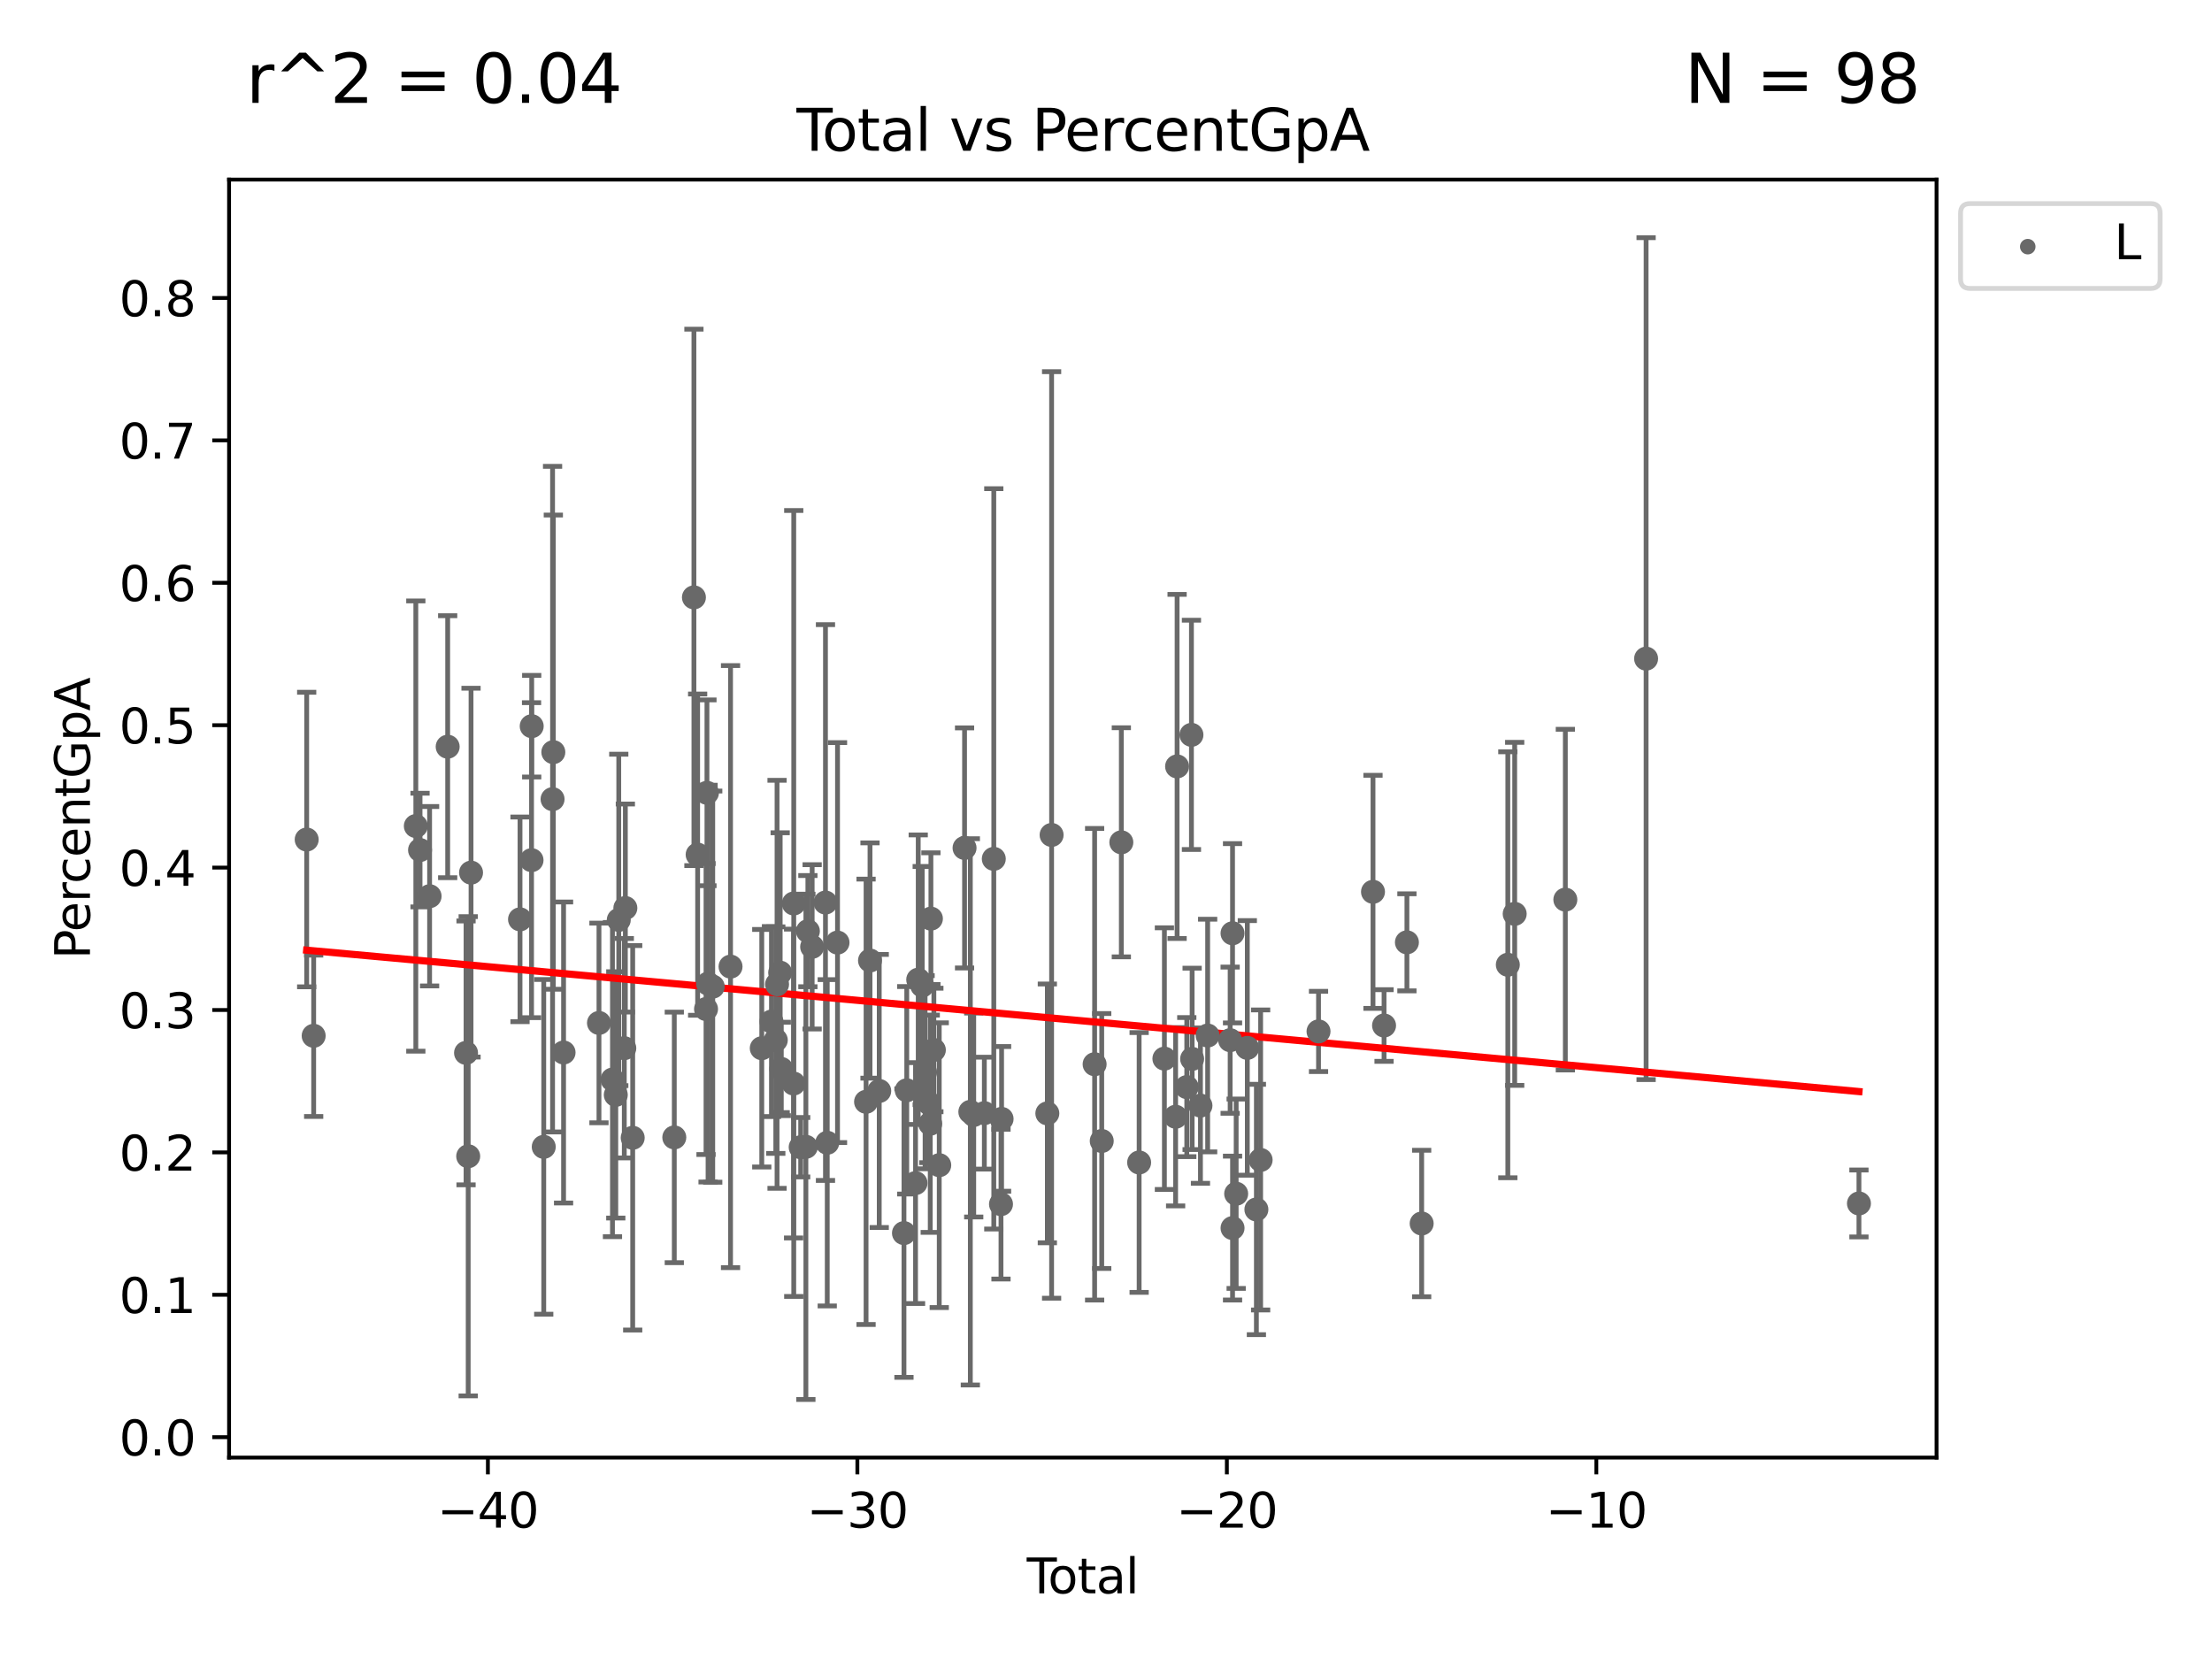 <?xml version="1.0" encoding="utf-8" standalone="no"?>
<!DOCTYPE svg PUBLIC "-//W3C//DTD SVG 1.1//EN"
  "http://www.w3.org/Graphics/SVG/1.1/DTD/svg11.dtd">
<svg xmlns:xlink="http://www.w3.org/1999/xlink" width="460.8pt" height="345.6pt" viewBox="0 0 460.8 345.6" xmlns="http://www.w3.org/2000/svg" version="1.1">
 <defs>
  <style type="text/css">*{stroke-linejoin: round; stroke-linecap: butt}</style>
 </defs>
 <g id="figure_1">
  <g id="patch_1">
   <path d="M 0 345.6 
L 460.8 345.6 
L 460.8 0 
L 0 0 
z
" style="fill: #ffffff"/>
  </g>
  <g id="axes_1">
   <g id="patch_2">
    <path d="M 47.72 303.64 
L 403.42 303.64 
L 403.42 37.411 
L 47.72 37.411 
z
" style="fill: #ffffff"/>
   </g>
   <g id="PathCollection_1">
    <defs>
     <path id="mc1bcaf2a2e" d="M 0 1.118 
C 0.297 1.118 0.581 1 0.791 0.791 
C 1 0.581 1.118 0.297 1.118 0 
C 1.118 -0.297 1 -0.581 0.791 -0.791 
C 0.581 -1 0.297 -1.118 0 -1.118 
C -0.297 -1.118 -0.581 -1 -0.791 -0.791 
C -1 -0.581 -1.118 -0.297 -1.118 0 
C -1.118 0.297 -1 0.581 -0.791 0.791 
C -0.581 1 -0.297 1.118 0 1.118 
z
" style="stroke: #696969"/>
    </defs>
    <g clip-path="url(#p943d937f3d)">
     <use xlink:href="#mc1bcaf2a2e" x="63.888" y="174.892" style="fill: #696969; stroke: #696969"/>
     <use xlink:href="#mc1bcaf2a2e" x="65.343" y="215.775" style="fill: #696969; stroke: #696969"/>
     <use xlink:href="#mc1bcaf2a2e" x="86.624" y="172.08" style="fill: #696969; stroke: #696969"/>
     <use xlink:href="#mc1bcaf2a2e" x="87.503" y="177.08" style="fill: #696969; stroke: #696969"/>
     <use xlink:href="#mc1bcaf2a2e" x="89.494" y="186.698" style="fill: #696969; stroke: #696969"/>
     <use xlink:href="#mc1bcaf2a2e" x="93.259" y="155.552" style="fill: #696969; stroke: #696969"/>
     <use xlink:href="#mc1bcaf2a2e" x="97.085" y="219.337" style="fill: #696969; stroke: #696969"/>
     <use xlink:href="#mc1bcaf2a2e" x="97.534" y="240.87" style="fill: #696969; stroke: #696969"/>
     <use xlink:href="#mc1bcaf2a2e" x="98.125" y="181.786" style="fill: #696969; stroke: #696969"/>
     <use xlink:href="#mc1bcaf2a2e" x="108.329" y="191.519" style="fill: #696969; stroke: #696969"/>
     <use xlink:href="#mc1bcaf2a2e" x="110.73" y="179.188" style="fill: #696969; stroke: #696969"/>
     <use xlink:href="#mc1bcaf2a2e" x="110.764" y="151.278" style="fill: #696969; stroke: #696969"/>
     <use xlink:href="#mc1bcaf2a2e" x="113.272" y="238.913" style="fill: #696969; stroke: #696969"/>
     <use xlink:href="#mc1bcaf2a2e" x="115.11" y="166.478" style="fill: #696969; stroke: #696969"/>
     <use xlink:href="#mc1bcaf2a2e" x="115.269" y="156.686" style="fill: #696969; stroke: #696969"/>
     <use xlink:href="#mc1bcaf2a2e" x="117.402" y="219.256" style="fill: #696969; stroke: #696969"/>
     <use xlink:href="#mc1bcaf2a2e" x="124.777" y="213.098" style="fill: #696969; stroke: #696969"/>
     <use xlink:href="#mc1bcaf2a2e" x="127.588" y="224.896" style="fill: #696969; stroke: #696969"/>
     <use xlink:href="#mc1bcaf2a2e" x="128.28" y="228.083" style="fill: #696969; stroke: #696969"/>
     <use xlink:href="#mc1bcaf2a2e" x="128.901" y="191.636" style="fill: #696969; stroke: #696969"/>
     <use xlink:href="#mc1bcaf2a2e" x="130.052" y="218.359" style="fill: #696969; stroke: #696969"/>
     <use xlink:href="#mc1bcaf2a2e" x="130.273" y="189.159" style="fill: #696969; stroke: #696969"/>
     <use xlink:href="#mc1bcaf2a2e" x="131.803" y="237.023" style="fill: #696969; stroke: #696969"/>
     <use xlink:href="#mc1bcaf2a2e" x="140.468" y="236.942" style="fill: #696969; stroke: #696969"/>
     <use xlink:href="#mc1bcaf2a2e" x="144.557" y="124.445" style="fill: #696969; stroke: #696969"/>
     <use xlink:href="#mc1bcaf2a2e" x="145.332" y="178.035" style="fill: #696969; stroke: #696969"/>
     <use xlink:href="#mc1bcaf2a2e" x="147.079" y="210.201" style="fill: #696969; stroke: #696969"/>
     <use xlink:href="#mc1bcaf2a2e" x="147.27" y="165.156" style="fill: #696969; stroke: #696969"/>
     <use xlink:href="#mc1bcaf2a2e" x="147.504" y="204.904" style="fill: #696969; stroke: #696969"/>
     <use xlink:href="#mc1bcaf2a2e" x="148.478" y="205.534" style="fill: #696969; stroke: #696969"/>
     <use xlink:href="#mc1bcaf2a2e" x="152.185" y="201.363" style="fill: #696969; stroke: #696969"/>
     <use xlink:href="#mc1bcaf2a2e" x="158.69" y="218.363" style="fill: #696969; stroke: #696969"/>
     <use xlink:href="#mc1bcaf2a2e" x="160.71" y="212.809" style="fill: #696969; stroke: #696969"/>
     <use xlink:href="#mc1bcaf2a2e" x="161.612" y="216.679" style="fill: #696969; stroke: #696969"/>
     <use xlink:href="#mc1bcaf2a2e" x="161.874" y="205.05" style="fill: #696969; stroke: #696969"/>
     <use xlink:href="#mc1bcaf2a2e" x="162.526" y="202.625" style="fill: #696969; stroke: #696969"/>
     <use xlink:href="#mc1bcaf2a2e" x="162.759" y="222.678" style="fill: #696969; stroke: #696969"/>
     <use xlink:href="#mc1bcaf2a2e" x="165.318" y="225.721" style="fill: #696969; stroke: #696969"/>
     <use xlink:href="#mc1bcaf2a2e" x="165.352" y="188.212" style="fill: #696969; stroke: #696969"/>
     <use xlink:href="#mc1bcaf2a2e" x="166.796" y="238.985" style="fill: #696969; stroke: #696969"/>
     <use xlink:href="#mc1bcaf2a2e" x="167.881" y="238.905" style="fill: #696969; stroke: #696969"/>
     <use xlink:href="#mc1bcaf2a2e" x="168.296" y="193.973" style="fill: #696969; stroke: #696969"/>
     <use xlink:href="#mc1bcaf2a2e" x="169.186" y="197.241" style="fill: #696969; stroke: #696969"/>
     <use xlink:href="#mc1bcaf2a2e" x="171.961" y="188.016" style="fill: #696969; stroke: #696969"/>
     <use xlink:href="#mc1bcaf2a2e" x="172.33" y="238.058" style="fill: #696969; stroke: #696969"/>
     <use xlink:href="#mc1bcaf2a2e" x="174.471" y="196.358" style="fill: #696969; stroke: #696969"/>
     <use xlink:href="#mc1bcaf2a2e" x="180.417" y="229.525" style="fill: #696969; stroke: #696969"/>
     <use xlink:href="#mc1bcaf2a2e" x="181.24" y="200.094" style="fill: #696969; stroke: #696969"/>
     <use xlink:href="#mc1bcaf2a2e" x="183.162" y="227.27" style="fill: #696969; stroke: #696969"/>
     <use xlink:href="#mc1bcaf2a2e" x="188.313" y="256.878" style="fill: #696969; stroke: #696969"/>
     <use xlink:href="#mc1bcaf2a2e" x="188.895" y="227.129" style="fill: #696969; stroke: #696969"/>
     <use xlink:href="#mc1bcaf2a2e" x="190.724" y="246.457" style="fill: #696969; stroke: #696969"/>
     <use xlink:href="#mc1bcaf2a2e" x="191.283" y="204.085" style="fill: #696969; stroke: #696969"/>
     <use xlink:href="#mc1bcaf2a2e" x="192.114" y="205.314" style="fill: #696969; stroke: #696969"/>
     <use xlink:href="#mc1bcaf2a2e" x="192.714" y="223.361" style="fill: #696969; stroke: #696969"/>
     <use xlink:href="#mc1bcaf2a2e" x="193.494" y="229.798" style="fill: #696969; stroke: #696969"/>
     <use xlink:href="#mc1bcaf2a2e" x="193.787" y="234.093" style="fill: #696969; stroke: #696969"/>
     <use xlink:href="#mc1bcaf2a2e" x="193.926" y="191.369" style="fill: #696969; stroke: #696969"/>
     <use xlink:href="#mc1bcaf2a2e" x="194.541" y="218.727" style="fill: #696969; stroke: #696969"/>
     <use xlink:href="#mc1bcaf2a2e" x="195.663" y="242.729" style="fill: #696969; stroke: #696969"/>
     <use xlink:href="#mc1bcaf2a2e" x="200.935" y="176.639" style="fill: #696969; stroke: #696969"/>
     <use xlink:href="#mc1bcaf2a2e" x="202.14" y="231.619" style="fill: #696969; stroke: #696969"/>
     <use xlink:href="#mc1bcaf2a2e" x="202.845" y="232.276" style="fill: #696969; stroke: #696969"/>
     <use xlink:href="#mc1bcaf2a2e" x="205.057" y="231.889" style="fill: #696969; stroke: #696969"/>
     <use xlink:href="#mc1bcaf2a2e" x="207.025" y="178.915" style="fill: #696969; stroke: #696969"/>
     <use xlink:href="#mc1bcaf2a2e" x="208.525" y="250.847" style="fill: #696969; stroke: #696969"/>
     <use xlink:href="#mc1bcaf2a2e" x="208.65" y="233.085" style="fill: #696969; stroke: #696969"/>
     <use xlink:href="#mc1bcaf2a2e" x="218.181" y="231.939" style="fill: #696969; stroke: #696969"/>
     <use xlink:href="#mc1bcaf2a2e" x="219.069" y="173.936" style="fill: #696969; stroke: #696969"/>
     <use xlink:href="#mc1bcaf2a2e" x="228.03" y="221.699" style="fill: #696969; stroke: #696969"/>
     <use xlink:href="#mc1bcaf2a2e" x="229.511" y="237.691" style="fill: #696969; stroke: #696969"/>
     <use xlink:href="#mc1bcaf2a2e" x="233.594" y="175.47" style="fill: #696969; stroke: #696969"/>
     <use xlink:href="#mc1bcaf2a2e" x="237.303" y="242.167" style="fill: #696969; stroke: #696969"/>
     <use xlink:href="#mc1bcaf2a2e" x="242.567" y="220.532" style="fill: #696969; stroke: #696969"/>
     <use xlink:href="#mc1bcaf2a2e" x="244.904" y="232.64" style="fill: #696969; stroke: #696969"/>
     <use xlink:href="#mc1bcaf2a2e" x="245.211" y="159.658" style="fill: #696969; stroke: #696969"/>
     <use xlink:href="#mc1bcaf2a2e" x="247.227" y="226.462" style="fill: #696969; stroke: #696969"/>
     <use xlink:href="#mc1bcaf2a2e" x="248.2" y="153.085" style="fill: #696969; stroke: #696969"/>
     <use xlink:href="#mc1bcaf2a2e" x="248.341" y="220.585" style="fill: #696969; stroke: #696969"/>
     <use xlink:href="#mc1bcaf2a2e" x="250.078" y="230.317" style="fill: #696969; stroke: #696969"/>
     <use xlink:href="#mc1bcaf2a2e" x="251.576" y="215.72" style="fill: #696969; stroke: #696969"/>
     <use xlink:href="#mc1bcaf2a2e" x="256.261" y="216.688" style="fill: #696969; stroke: #696969"/>
     <use xlink:href="#mc1bcaf2a2e" x="256.759" y="194.419" style="fill: #696969; stroke: #696969"/>
     <use xlink:href="#mc1bcaf2a2e" x="256.762" y="255.83" style="fill: #696969; stroke: #696969"/>
     <use xlink:href="#mc1bcaf2a2e" x="257.516" y="248.677" style="fill: #696969; stroke: #696969"/>
     <use xlink:href="#mc1bcaf2a2e" x="259.839" y="218.297" style="fill: #696969; stroke: #696969"/>
     <use xlink:href="#mc1bcaf2a2e" x="261.729" y="251.955" style="fill: #696969; stroke: #696969"/>
     <use xlink:href="#mc1bcaf2a2e" x="262.612" y="241.639" style="fill: #696969; stroke: #696969"/>
     <use xlink:href="#mc1bcaf2a2e" x="274.673" y="214.862" style="fill: #696969; stroke: #696969"/>
     <use xlink:href="#mc1bcaf2a2e" x="286.02" y="185.783" style="fill: #696969; stroke: #696969"/>
     <use xlink:href="#mc1bcaf2a2e" x="288.323" y="213.631" style="fill: #696969; stroke: #696969"/>
     <use xlink:href="#mc1bcaf2a2e" x="293.086" y="196.306" style="fill: #696969; stroke: #696969"/>
     <use xlink:href="#mc1bcaf2a2e" x="296.159" y="254.877" style="fill: #696969; stroke: #696969"/>
     <use xlink:href="#mc1bcaf2a2e" x="314.108" y="200.978" style="fill: #696969; stroke: #696969"/>
     <use xlink:href="#mc1bcaf2a2e" x="315.538" y="190.375" style="fill: #696969; stroke: #696969"/>
     <use xlink:href="#mc1bcaf2a2e" x="326.089" y="187.408" style="fill: #696969; stroke: #696969"/>
     <use xlink:href="#mc1bcaf2a2e" x="342.914" y="137.207" style="fill: #696969; stroke: #696969"/>
     <use xlink:href="#mc1bcaf2a2e" x="387.252" y="250.702" style="fill: #696969; stroke: #696969"/>
    </g>
   </g>
   <g id="matplotlib.axis_1">
    <g id="xtick_1">
     <g id="line2d_1">
      <defs>
       <path id="mf26dcbac0a" d="M 0 0 
L 0 3.5 
" style="stroke: #000000; stroke-width: 0.8"/>
      </defs>
      <g>
       <use xlink:href="#mf26dcbac0a" x="101.637" y="303.64" style="stroke: #000000; stroke-width: 0.8"/>
      </g>
     </g>
     <g id="text_1">
      <!-- −40 -->
      <g transform="translate(91.084 318.238)scale(0.1 -0.1)">
       <defs>
        <path id="DejaVuSans-2212" d="M 678 2272 
L 4684 2272 
L 4684 1741 
L 678 1741 
L 678 2272 
z
" transform="scale(0.016)"/>
        <path id="DejaVuSans-34" d="M 2419 4116 
L 825 1625 
L 2419 1625 
L 2419 4116 
z
M 2253 4666 
L 3047 4666 
L 3047 1625 
L 3713 1625 
L 3713 1100 
L 3047 1100 
L 3047 0 
L 2419 0 
L 2419 1100 
L 313 1100 
L 313 1709 
L 2253 4666 
z
" transform="scale(0.016)"/>
        <path id="DejaVuSans-30" d="M 2034 4250 
Q 1547 4250 1301 3770 
Q 1056 3291 1056 2328 
Q 1056 1369 1301 889 
Q 1547 409 2034 409 
Q 2525 409 2770 889 
Q 3016 1369 3016 2328 
Q 3016 3291 2770 3770 
Q 2525 4250 2034 4250 
z
M 2034 4750 
Q 2819 4750 3233 4129 
Q 3647 3509 3647 2328 
Q 3647 1150 3233 529 
Q 2819 -91 2034 -91 
Q 1250 -91 836 529 
Q 422 1150 422 2328 
Q 422 3509 836 4129 
Q 1250 4750 2034 4750 
z
" transform="scale(0.016)"/>
       </defs>
       <use xlink:href="#DejaVuSans-2212"/>
       <use xlink:href="#DejaVuSans-34" x="83.789"/>
       <use xlink:href="#DejaVuSans-30" x="147.412"/>
      </g>
     </g>
    </g>
    <g id="xtick_2">
     <g id="line2d_2">
      <g>
       <use xlink:href="#mf26dcbac0a" x="178.606" y="303.64" style="stroke: #000000; stroke-width: 0.8"/>
      </g>
     </g>
     <g id="text_2">
      <!-- −30 -->
      <g transform="translate(168.054 318.238)scale(0.1 -0.1)">
       <defs>
        <path id="DejaVuSans-33" d="M 2597 2516 
Q 3050 2419 3304 2112 
Q 3559 1806 3559 1356 
Q 3559 666 3084 287 
Q 2609 -91 1734 -91 
Q 1441 -91 1130 -33 
Q 819 25 488 141 
L 488 750 
Q 750 597 1062 519 
Q 1375 441 1716 441 
Q 2309 441 2620 675 
Q 2931 909 2931 1356 
Q 2931 1769 2642 2001 
Q 2353 2234 1838 2234 
L 1294 2234 
L 1294 2753 
L 1863 2753 
Q 2328 2753 2575 2939 
Q 2822 3125 2822 3475 
Q 2822 3834 2567 4026 
Q 2313 4219 1838 4219 
Q 1578 4219 1281 4162 
Q 984 4106 628 3988 
L 628 4550 
Q 988 4650 1302 4700 
Q 1616 4750 1894 4750 
Q 2613 4750 3031 4423 
Q 3450 4097 3450 3541 
Q 3450 3153 3228 2886 
Q 3006 2619 2597 2516 
z
" transform="scale(0.016)"/>
       </defs>
       <use xlink:href="#DejaVuSans-2212"/>
       <use xlink:href="#DejaVuSans-33" x="83.789"/>
       <use xlink:href="#DejaVuSans-30" x="147.412"/>
      </g>
     </g>
    </g>
    <g id="xtick_3">
     <g id="line2d_3">
      <g>
       <use xlink:href="#mf26dcbac0a" x="255.576" y="303.64" style="stroke: #000000; stroke-width: 0.8"/>
      </g>
     </g>
     <g id="text_3">
      <!-- −20 -->
      <g transform="translate(245.024 318.238)scale(0.1 -0.1)">
       <defs>
        <path id="DejaVuSans-32" d="M 1228 531 
L 3431 531 
L 3431 0 
L 469 0 
L 469 531 
Q 828 903 1448 1529 
Q 2069 2156 2228 2338 
Q 2531 2678 2651 2914 
Q 2772 3150 2772 3378 
Q 2772 3750 2511 3984 
Q 2250 4219 1831 4219 
Q 1534 4219 1204 4116 
Q 875 4013 500 3803 
L 500 4441 
Q 881 4594 1212 4672 
Q 1544 4750 1819 4750 
Q 2544 4750 2975 4387 
Q 3406 4025 3406 3419 
Q 3406 3131 3298 2873 
Q 3191 2616 2906 2266 
Q 2828 2175 2409 1742 
Q 1991 1309 1228 531 
z
" transform="scale(0.016)"/>
       </defs>
       <use xlink:href="#DejaVuSans-2212"/>
       <use xlink:href="#DejaVuSans-32" x="83.789"/>
       <use xlink:href="#DejaVuSans-30" x="147.412"/>
      </g>
     </g>
    </g>
    <g id="xtick_4">
     <g id="line2d_4">
      <g>
       <use xlink:href="#mf26dcbac0a" x="332.546" y="303.64" style="stroke: #000000; stroke-width: 0.8"/>
      </g>
     </g>
     <g id="text_4">
      <!-- −10 -->
      <g transform="translate(321.994 318.238)scale(0.1 -0.1)">
       <defs>
        <path id="DejaVuSans-31" d="M 794 531 
L 1825 531 
L 1825 4091 
L 703 3866 
L 703 4441 
L 1819 4666 
L 2450 4666 
L 2450 531 
L 3481 531 
L 3481 0 
L 794 0 
L 794 531 
z
" transform="scale(0.016)"/>
       </defs>
       <use xlink:href="#DejaVuSans-2212"/>
       <use xlink:href="#DejaVuSans-31" x="83.789"/>
       <use xlink:href="#DejaVuSans-30" x="147.412"/>
      </g>
     </g>
    </g>
    <g id="text_5">
     <!-- Total -->
     <g transform="translate(213.893 331.917)scale(0.1 -0.1)">
      <defs>
       <path id="DejaVuSans-54" d="M -19 4666 
L 3928 4666 
L 3928 4134 
L 2272 4134 
L 2272 0 
L 1638 0 
L 1638 4134 
L -19 4134 
L -19 4666 
z
" transform="scale(0.016)"/>
       <path id="DejaVuSans-6f" d="M 1959 3097 
Q 1497 3097 1228 2736 
Q 959 2375 959 1747 
Q 959 1119 1226 758 
Q 1494 397 1959 397 
Q 2419 397 2687 759 
Q 2956 1122 2956 1747 
Q 2956 2369 2687 2733 
Q 2419 3097 1959 3097 
z
M 1959 3584 
Q 2709 3584 3137 3096 
Q 3566 2609 3566 1747 
Q 3566 888 3137 398 
Q 2709 -91 1959 -91 
Q 1206 -91 779 398 
Q 353 888 353 1747 
Q 353 2609 779 3096 
Q 1206 3584 1959 3584 
z
" transform="scale(0.016)"/>
       <path id="DejaVuSans-74" d="M 1172 4494 
L 1172 3500 
L 2356 3500 
L 2356 3053 
L 1172 3053 
L 1172 1153 
Q 1172 725 1289 603 
Q 1406 481 1766 481 
L 2356 481 
L 2356 0 
L 1766 0 
Q 1100 0 847 248 
Q 594 497 594 1153 
L 594 3053 
L 172 3053 
L 172 3500 
L 594 3500 
L 594 4494 
L 1172 4494 
z
" transform="scale(0.016)"/>
       <path id="DejaVuSans-61" d="M 2194 1759 
Q 1497 1759 1228 1600 
Q 959 1441 959 1056 
Q 959 750 1161 570 
Q 1363 391 1709 391 
Q 2188 391 2477 730 
Q 2766 1069 2766 1631 
L 2766 1759 
L 2194 1759 
z
M 3341 1997 
L 3341 0 
L 2766 0 
L 2766 531 
Q 2569 213 2275 61 
Q 1981 -91 1556 -91 
Q 1019 -91 701 211 
Q 384 513 384 1019 
Q 384 1609 779 1909 
Q 1175 2209 1959 2209 
L 2766 2209 
L 2766 2266 
Q 2766 2663 2505 2880 
Q 2244 3097 1772 3097 
Q 1472 3097 1187 3025 
Q 903 2953 641 2809 
L 641 3341 
Q 956 3463 1253 3523 
Q 1550 3584 1831 3584 
Q 2591 3584 2966 3190 
Q 3341 2797 3341 1997 
z
" transform="scale(0.016)"/>
       <path id="DejaVuSans-6c" d="M 603 4863 
L 1178 4863 
L 1178 0 
L 603 0 
L 603 4863 
z
" transform="scale(0.016)"/>
      </defs>
      <use xlink:href="#DejaVuSans-54"/>
      <use xlink:href="#DejaVuSans-6f" x="44.084"/>
      <use xlink:href="#DejaVuSans-74" x="105.266"/>
      <use xlink:href="#DejaVuSans-61" x="144.475"/>
      <use xlink:href="#DejaVuSans-6c" x="205.754"/>
     </g>
    </g>
   </g>
   <g id="matplotlib.axis_2">
    <g id="ytick_1">
     <g id="line2d_5">
      <defs>
       <path id="m92f352587b" d="M 0 0 
L -3.5 0 
" style="stroke: #000000; stroke-width: 0.8"/>
      </defs>
      <g>
       <use xlink:href="#m92f352587b" x="47.72" y="299.394" style="stroke: #000000; stroke-width: 0.8"/>
      </g>
     </g>
     <g id="text_6">
      <!-- 0.0 -->
      <g transform="translate(24.817 303.193)scale(0.1 -0.1)">
       <defs>
        <path id="DejaVuSans-2e" d="M 684 794 
L 1344 794 
L 1344 0 
L 684 0 
L 684 794 
z
" transform="scale(0.016)"/>
       </defs>
       <use xlink:href="#DejaVuSans-30"/>
       <use xlink:href="#DejaVuSans-2e" x="63.623"/>
       <use xlink:href="#DejaVuSans-30" x="95.41"/>
      </g>
     </g>
    </g>
    <g id="ytick_2">
     <g id="line2d_6">
      <g>
       <use xlink:href="#m92f352587b" x="47.72" y="269.729" style="stroke: #000000; stroke-width: 0.8"/>
      </g>
     </g>
     <g id="text_7">
      <!-- 0.1 -->
      <g transform="translate(24.817 273.528)scale(0.1 -0.1)">
       <use xlink:href="#DejaVuSans-30"/>
       <use xlink:href="#DejaVuSans-2e" x="63.623"/>
       <use xlink:href="#DejaVuSans-31" x="95.41"/>
      </g>
     </g>
    </g>
    <g id="ytick_3">
     <g id="line2d_7">
      <g>
       <use xlink:href="#m92f352587b" x="47.72" y="240.064" style="stroke: #000000; stroke-width: 0.8"/>
      </g>
     </g>
     <g id="text_8">
      <!-- 0.2 -->
      <g transform="translate(24.817 243.864)scale(0.1 -0.1)">
       <use xlink:href="#DejaVuSans-30"/>
       <use xlink:href="#DejaVuSans-2e" x="63.623"/>
       <use xlink:href="#DejaVuSans-32" x="95.41"/>
      </g>
     </g>
    </g>
    <g id="ytick_4">
     <g id="line2d_8">
      <g>
       <use xlink:href="#m92f352587b" x="47.72" y="210.399" style="stroke: #000000; stroke-width: 0.8"/>
      </g>
     </g>
     <g id="text_9">
      <!-- 0.3 -->
      <g transform="translate(24.817 214.199)scale(0.1 -0.1)">
       <use xlink:href="#DejaVuSans-30"/>
       <use xlink:href="#DejaVuSans-2e" x="63.623"/>
       <use xlink:href="#DejaVuSans-33" x="95.41"/>
      </g>
     </g>
    </g>
    <g id="ytick_5">
     <g id="line2d_9">
      <g>
       <use xlink:href="#m92f352587b" x="47.72" y="180.735" style="stroke: #000000; stroke-width: 0.8"/>
      </g>
     </g>
     <g id="text_10">
      <!-- 0.4 -->
      <g transform="translate(24.817 184.534)scale(0.1 -0.1)">
       <use xlink:href="#DejaVuSans-30"/>
       <use xlink:href="#DejaVuSans-2e" x="63.623"/>
       <use xlink:href="#DejaVuSans-34" x="95.41"/>
      </g>
     </g>
    </g>
    <g id="ytick_6">
     <g id="line2d_10">
      <g>
       <use xlink:href="#m92f352587b" x="47.72" y="151.07" style="stroke: #000000; stroke-width: 0.8"/>
      </g>
     </g>
     <g id="text_11">
      <!-- 0.5 -->
      <g transform="translate(24.817 154.869)scale(0.1 -0.1)">
       <defs>
        <path id="DejaVuSans-35" d="M 691 4666 
L 3169 4666 
L 3169 4134 
L 1269 4134 
L 1269 2991 
Q 1406 3038 1543 3061 
Q 1681 3084 1819 3084 
Q 2600 3084 3056 2656 
Q 3513 2228 3513 1497 
Q 3513 744 3044 326 
Q 2575 -91 1722 -91 
Q 1428 -91 1123 -41 
Q 819 9 494 109 
L 494 744 
Q 775 591 1075 516 
Q 1375 441 1709 441 
Q 2250 441 2565 725 
Q 2881 1009 2881 1497 
Q 2881 1984 2565 2268 
Q 2250 2553 1709 2553 
Q 1456 2553 1204 2497 
Q 953 2441 691 2322 
L 691 4666 
z
" transform="scale(0.016)"/>
       </defs>
       <use xlink:href="#DejaVuSans-30"/>
       <use xlink:href="#DejaVuSans-2e" x="63.623"/>
       <use xlink:href="#DejaVuSans-35" x="95.41"/>
      </g>
     </g>
    </g>
    <g id="ytick_7">
     <g id="line2d_11">
      <g>
       <use xlink:href="#m92f352587b" x="47.72" y="121.405" style="stroke: #000000; stroke-width: 0.8"/>
      </g>
     </g>
     <g id="text_12">
      <!-- 0.6 -->
      <g transform="translate(24.817 125.204)scale(0.1 -0.1)">
       <defs>
        <path id="DejaVuSans-36" d="M 2113 2584 
Q 1688 2584 1439 2293 
Q 1191 2003 1191 1497 
Q 1191 994 1439 701 
Q 1688 409 2113 409 
Q 2538 409 2786 701 
Q 3034 994 3034 1497 
Q 3034 2003 2786 2293 
Q 2538 2584 2113 2584 
z
M 3366 4563 
L 3366 3988 
Q 3128 4100 2886 4159 
Q 2644 4219 2406 4219 
Q 1781 4219 1451 3797 
Q 1122 3375 1075 2522 
Q 1259 2794 1537 2939 
Q 1816 3084 2150 3084 
Q 2853 3084 3261 2657 
Q 3669 2231 3669 1497 
Q 3669 778 3244 343 
Q 2819 -91 2113 -91 
Q 1303 -91 875 529 
Q 447 1150 447 2328 
Q 447 3434 972 4092 
Q 1497 4750 2381 4750 
Q 2619 4750 2861 4703 
Q 3103 4656 3366 4563 
z
" transform="scale(0.016)"/>
       </defs>
       <use xlink:href="#DejaVuSans-30"/>
       <use xlink:href="#DejaVuSans-2e" x="63.623"/>
       <use xlink:href="#DejaVuSans-36" x="95.41"/>
      </g>
     </g>
    </g>
    <g id="ytick_8">
     <g id="line2d_12">
      <g>
       <use xlink:href="#m92f352587b" x="47.72" y="91.74" style="stroke: #000000; stroke-width: 0.8"/>
      </g>
     </g>
     <g id="text_13">
      <!-- 0.7 -->
      <g transform="translate(24.817 95.539)scale(0.1 -0.1)">
       <defs>
        <path id="DejaVuSans-37" d="M 525 4666 
L 3525 4666 
L 3525 4397 
L 1831 0 
L 1172 0 
L 2766 4134 
L 525 4134 
L 525 4666 
z
" transform="scale(0.016)"/>
       </defs>
       <use xlink:href="#DejaVuSans-30"/>
       <use xlink:href="#DejaVuSans-2e" x="63.623"/>
       <use xlink:href="#DejaVuSans-37" x="95.41"/>
      </g>
     </g>
    </g>
    <g id="ytick_9">
     <g id="line2d_13">
      <g>
       <use xlink:href="#m92f352587b" x="47.72" y="62.075" style="stroke: #000000; stroke-width: 0.8"/>
      </g>
     </g>
     <g id="text_14">
      <!-- 0.8 -->
      <g transform="translate(24.817 65.874)scale(0.1 -0.1)">
       <defs>
        <path id="DejaVuSans-38" d="M 2034 2216 
Q 1584 2216 1326 1975 
Q 1069 1734 1069 1313 
Q 1069 891 1326 650 
Q 1584 409 2034 409 
Q 2484 409 2743 651 
Q 3003 894 3003 1313 
Q 3003 1734 2745 1975 
Q 2488 2216 2034 2216 
z
M 1403 2484 
Q 997 2584 770 2862 
Q 544 3141 544 3541 
Q 544 4100 942 4425 
Q 1341 4750 2034 4750 
Q 2731 4750 3128 4425 
Q 3525 4100 3525 3541 
Q 3525 3141 3298 2862 
Q 3072 2584 2669 2484 
Q 3125 2378 3379 2068 
Q 3634 1759 3634 1313 
Q 3634 634 3220 271 
Q 2806 -91 2034 -91 
Q 1263 -91 848 271 
Q 434 634 434 1313 
Q 434 1759 690 2068 
Q 947 2378 1403 2484 
z
M 1172 3481 
Q 1172 3119 1398 2916 
Q 1625 2713 2034 2713 
Q 2441 2713 2670 2916 
Q 2900 3119 2900 3481 
Q 2900 3844 2670 4047 
Q 2441 4250 2034 4250 
Q 1625 4250 1398 4047 
Q 1172 3844 1172 3481 
z
" transform="scale(0.016)"/>
       </defs>
       <use xlink:href="#DejaVuSans-30"/>
       <use xlink:href="#DejaVuSans-2e" x="63.623"/>
       <use xlink:href="#DejaVuSans-38" x="95.41"/>
      </g>
     </g>
    </g>
    <g id="text_15">
     <!-- PercentGpA -->
     <g transform="translate(18.737 199.802)rotate(-90)scale(0.1 -0.1)">
      <defs>
       <path id="DejaVuSans-50" d="M 1259 4147 
L 1259 2394 
L 2053 2394 
Q 2494 2394 2734 2622 
Q 2975 2850 2975 3272 
Q 2975 3691 2734 3919 
Q 2494 4147 2053 4147 
L 1259 4147 
z
M 628 4666 
L 2053 4666 
Q 2838 4666 3239 4311 
Q 3641 3956 3641 3272 
Q 3641 2581 3239 2228 
Q 2838 1875 2053 1875 
L 1259 1875 
L 1259 0 
L 628 0 
L 628 4666 
z
" transform="scale(0.016)"/>
       <path id="DejaVuSans-65" d="M 3597 1894 
L 3597 1613 
L 953 1613 
Q 991 1019 1311 708 
Q 1631 397 2203 397 
Q 2534 397 2845 478 
Q 3156 559 3463 722 
L 3463 178 
Q 3153 47 2828 -22 
Q 2503 -91 2169 -91 
Q 1331 -91 842 396 
Q 353 884 353 1716 
Q 353 2575 817 3079 
Q 1281 3584 2069 3584 
Q 2775 3584 3186 3129 
Q 3597 2675 3597 1894 
z
M 3022 2063 
Q 3016 2534 2758 2815 
Q 2500 3097 2075 3097 
Q 1594 3097 1305 2825 
Q 1016 2553 972 2059 
L 3022 2063 
z
" transform="scale(0.016)"/>
       <path id="DejaVuSans-72" d="M 2631 2963 
Q 2534 3019 2420 3045 
Q 2306 3072 2169 3072 
Q 1681 3072 1420 2755 
Q 1159 2438 1159 1844 
L 1159 0 
L 581 0 
L 581 3500 
L 1159 3500 
L 1159 2956 
Q 1341 3275 1631 3429 
Q 1922 3584 2338 3584 
Q 2397 3584 2469 3576 
Q 2541 3569 2628 3553 
L 2631 2963 
z
" transform="scale(0.016)"/>
       <path id="DejaVuSans-63" d="M 3122 3366 
L 3122 2828 
Q 2878 2963 2633 3030 
Q 2388 3097 2138 3097 
Q 1578 3097 1268 2742 
Q 959 2388 959 1747 
Q 959 1106 1268 751 
Q 1578 397 2138 397 
Q 2388 397 2633 464 
Q 2878 531 3122 666 
L 3122 134 
Q 2881 22 2623 -34 
Q 2366 -91 2075 -91 
Q 1284 -91 818 406 
Q 353 903 353 1747 
Q 353 2603 823 3093 
Q 1294 3584 2113 3584 
Q 2378 3584 2631 3529 
Q 2884 3475 3122 3366 
z
" transform="scale(0.016)"/>
       <path id="DejaVuSans-6e" d="M 3513 2113 
L 3513 0 
L 2938 0 
L 2938 2094 
Q 2938 2591 2744 2837 
Q 2550 3084 2163 3084 
Q 1697 3084 1428 2787 
Q 1159 2491 1159 1978 
L 1159 0 
L 581 0 
L 581 3500 
L 1159 3500 
L 1159 2956 
Q 1366 3272 1645 3428 
Q 1925 3584 2291 3584 
Q 2894 3584 3203 3211 
Q 3513 2838 3513 2113 
z
" transform="scale(0.016)"/>
       <path id="DejaVuSans-47" d="M 3809 666 
L 3809 1919 
L 2778 1919 
L 2778 2438 
L 4434 2438 
L 4434 434 
Q 4069 175 3628 42 
Q 3188 -91 2688 -91 
Q 1594 -91 976 548 
Q 359 1188 359 2328 
Q 359 3472 976 4111 
Q 1594 4750 2688 4750 
Q 3144 4750 3555 4637 
Q 3966 4525 4313 4306 
L 4313 3634 
Q 3963 3931 3569 4081 
Q 3175 4231 2741 4231 
Q 1884 4231 1454 3753 
Q 1025 3275 1025 2328 
Q 1025 1384 1454 906 
Q 1884 428 2741 428 
Q 3075 428 3337 486 
Q 3600 544 3809 666 
z
" transform="scale(0.016)"/>
       <path id="DejaVuSans-70" d="M 1159 525 
L 1159 -1331 
L 581 -1331 
L 581 3500 
L 1159 3500 
L 1159 2969 
Q 1341 3281 1617 3432 
Q 1894 3584 2278 3584 
Q 2916 3584 3314 3078 
Q 3713 2572 3713 1747 
Q 3713 922 3314 415 
Q 2916 -91 2278 -91 
Q 1894 -91 1617 61 
Q 1341 213 1159 525 
z
M 3116 1747 
Q 3116 2381 2855 2742 
Q 2594 3103 2138 3103 
Q 1681 3103 1420 2742 
Q 1159 2381 1159 1747 
Q 1159 1113 1420 752 
Q 1681 391 2138 391 
Q 2594 391 2855 752 
Q 3116 1113 3116 1747 
z
" transform="scale(0.016)"/>
       <path id="DejaVuSans-41" d="M 2188 4044 
L 1331 1722 
L 3047 1722 
L 2188 4044 
z
M 1831 4666 
L 2547 4666 
L 4325 0 
L 3669 0 
L 3244 1197 
L 1141 1197 
L 716 0 
L 50 0 
L 1831 4666 
z
" transform="scale(0.016)"/>
      </defs>
      <use xlink:href="#DejaVuSans-50"/>
      <use xlink:href="#DejaVuSans-65" x="56.678"/>
      <use xlink:href="#DejaVuSans-72" x="118.201"/>
      <use xlink:href="#DejaVuSans-63" x="157.064"/>
      <use xlink:href="#DejaVuSans-65" x="212.045"/>
      <use xlink:href="#DejaVuSans-6e" x="273.568"/>
      <use xlink:href="#DejaVuSans-74" x="336.947"/>
      <use xlink:href="#DejaVuSans-47" x="376.156"/>
      <use xlink:href="#DejaVuSans-70" x="453.646"/>
      <use xlink:href="#DejaVuSans-41" x="517.123"/>
     </g>
    </g>
   </g>
   <g id="LineCollection_1">
    <path d="M 63.888 205.57 
L 63.888 144.214 
" clip-path="url(#p943d937f3d)" style="fill: none; stroke: #696969"/>
    <path d="M 65.343 232.58 
L 65.343 198.969 
" clip-path="url(#p943d937f3d)" style="fill: none; stroke: #696969"/>
    <path d="M 86.624 218.974 
L 86.624 125.186 
" clip-path="url(#p943d937f3d)" style="fill: none; stroke: #696969"/>
    <path d="M 87.503 188.92 
L 87.503 165.24 
" clip-path="url(#p943d937f3d)" style="fill: none; stroke: #696969"/>
    <path d="M 89.494 205.384 
L 89.494 168.013 
" clip-path="url(#p943d937f3d)" style="fill: none; stroke: #696969"/>
    <path d="M 93.259 182.842 
L 93.259 128.262 
" clip-path="url(#p943d937f3d)" style="fill: none; stroke: #696969"/>
    <path d="M 97.085 246.821 
L 97.085 191.854 
" clip-path="url(#p943d937f3d)" style="fill: none; stroke: #696969"/>
    <path d="M 97.534 290.793 
L 97.534 190.947 
" clip-path="url(#p943d937f3d)" style="fill: none; stroke: #696969"/>
    <path d="M 98.125 220.201 
L 98.125 143.371 
" clip-path="url(#p943d937f3d)" style="fill: none; stroke: #696969"/>
    <path d="M 108.329 212.837 
L 108.329 170.2 
" clip-path="url(#p943d937f3d)" style="fill: none; stroke: #696969"/>
    <path d="M 110.73 211.997 
L 110.73 146.379 
" clip-path="url(#p943d937f3d)" style="fill: none; stroke: #696969"/>
    <path d="M 110.764 161.866 
L 110.764 140.691 
" clip-path="url(#p943d937f3d)" style="fill: none; stroke: #696969"/>
    <path d="M 113.272 273.774 
L 113.272 204.051 
" clip-path="url(#p943d937f3d)" style="fill: none; stroke: #696969"/>
    <path d="M 115.11 235.806 
L 115.11 97.149 
" clip-path="url(#p943d937f3d)" style="fill: none; stroke: #696969"/>
    <path d="M 115.269 206.079 
L 115.269 107.293 
" clip-path="url(#p943d937f3d)" style="fill: none; stroke: #696969"/>
    <path d="M 117.402 250.61 
L 117.402 187.901 
" clip-path="url(#p943d937f3d)" style="fill: none; stroke: #696969"/>
    <path d="M 124.777 233.892 
L 124.777 192.304 
" clip-path="url(#p943d937f3d)" style="fill: none; stroke: #696969"/>
    <path d="M 127.588 257.622 
L 127.588 192.171 
" clip-path="url(#p943d937f3d)" style="fill: none; stroke: #696969"/>
    <path d="M 128.28 253.74 
L 128.28 202.426 
" clip-path="url(#p943d937f3d)" style="fill: none; stroke: #696969"/>
    <path d="M 128.901 226.157 
L 128.901 157.115 
" clip-path="url(#p943d937f3d)" style="fill: none; stroke: #696969"/>
    <path d="M 130.052 241.217 
L 130.052 195.5 
" clip-path="url(#p943d937f3d)" style="fill: none; stroke: #696969"/>
    <path d="M 130.273 210.83 
L 130.273 167.488 
" clip-path="url(#p943d937f3d)" style="fill: none; stroke: #696969"/>
    <path d="M 131.803 277.07 
L 131.803 196.977 
" clip-path="url(#p943d937f3d)" style="fill: none; stroke: #696969"/>
    <path d="M 140.468 263.037 
L 140.468 210.847 
" clip-path="url(#p943d937f3d)" style="fill: none; stroke: #696969"/>
    <path d="M 144.557 180.319 
L 144.557 68.571 
" clip-path="url(#p943d937f3d)" style="fill: none; stroke: #696969"/>
    <path d="M 145.332 211.493 
L 145.332 144.576 
" clip-path="url(#p943d937f3d)" style="fill: none; stroke: #696969"/>
    <path d="M 147.079 240.507 
L 147.079 179.895 
" clip-path="url(#p943d937f3d)" style="fill: none; stroke: #696969"/>
    <path d="M 147.27 184.508 
L 147.27 145.805 
" clip-path="url(#p943d937f3d)" style="fill: none; stroke: #696969"/>
    <path d="M 147.504 246.229 
L 147.504 163.578 
" clip-path="url(#p943d937f3d)" style="fill: none; stroke: #696969"/>
    <path d="M 148.478 246.277 
L 148.478 164.791 
" clip-path="url(#p943d937f3d)" style="fill: none; stroke: #696969"/>
    <path d="M 152.185 264.075 
L 152.185 138.651 
" clip-path="url(#p943d937f3d)" style="fill: none; stroke: #696969"/>
    <path d="M 158.69 243.105 
L 158.69 193.621 
" clip-path="url(#p943d937f3d)" style="fill: none; stroke: #696969"/>
    <path d="M 160.71 232.599 
L 160.71 193.019 
" clip-path="url(#p943d937f3d)" style="fill: none; stroke: #696969"/>
    <path d="M 161.612 240.276 
L 161.612 193.083 
" clip-path="url(#p943d937f3d)" style="fill: none; stroke: #696969"/>
    <path d="M 161.874 247.545 
L 161.874 162.555 
" clip-path="url(#p943d937f3d)" style="fill: none; stroke: #696969"/>
    <path d="M 162.526 231.769 
L 162.526 173.481 
" clip-path="url(#p943d937f3d)" style="fill: none; stroke: #696969"/>
    <path d="M 162.759 232.407 
L 162.759 212.95 
" clip-path="url(#p943d937f3d)" style="fill: none; stroke: #696969"/>
    <path d="M 165.318 257.888 
L 165.318 193.554 
" clip-path="url(#p943d937f3d)" style="fill: none; stroke: #696969"/>
    <path d="M 165.352 270.074 
L 165.352 106.349 
" clip-path="url(#p943d937f3d)" style="fill: none; stroke: #696969"/>
    <path d="M 166.796 245.172 
L 166.796 232.797 
" clip-path="url(#p943d937f3d)" style="fill: none; stroke: #696969"/>
    <path d="M 167.881 291.539 
L 167.881 186.271 
" clip-path="url(#p943d937f3d)" style="fill: none; stroke: #696969"/>
    <path d="M 168.296 205.555 
L 168.296 182.39 
" clip-path="url(#p943d937f3d)" style="fill: none; stroke: #696969"/>
    <path d="M 169.186 214.354 
L 169.186 180.128 
" clip-path="url(#p943d937f3d)" style="fill: none; stroke: #696969"/>
    <path d="M 171.961 245.906 
L 171.961 130.126 
" clip-path="url(#p943d937f3d)" style="fill: none; stroke: #696969"/>
    <path d="M 172.33 272.047 
L 172.33 204.069 
" clip-path="url(#p943d937f3d)" style="fill: none; stroke: #696969"/>
    <path d="M 174.471 238.02 
L 174.471 154.697 
" clip-path="url(#p943d937f3d)" style="fill: none; stroke: #696969"/>
    <path d="M 180.417 275.915 
L 180.417 183.134 
" clip-path="url(#p943d937f3d)" style="fill: none; stroke: #696969"/>
    <path d="M 181.24 224.601 
L 181.24 175.586 
" clip-path="url(#p943d937f3d)" style="fill: none; stroke: #696969"/>
    <path d="M 183.162 255.715 
L 183.162 198.824 
" clip-path="url(#p943d937f3d)" style="fill: none; stroke: #696969"/>
    <path d="M 188.313 286.932 
L 188.313 226.824 
" clip-path="url(#p943d937f3d)" style="fill: none; stroke: #696969"/>
    <path d="M 188.895 248.743 
L 188.895 205.515 
" clip-path="url(#p943d937f3d)" style="fill: none; stroke: #696969"/>
    <path d="M 190.724 271.546 
L 190.724 221.369 
" clip-path="url(#p943d937f3d)" style="fill: none; stroke: #696969"/>
    <path d="M 191.283 234.243 
L 191.283 173.927 
" clip-path="url(#p943d937f3d)" style="fill: none; stroke: #696969"/>
    <path d="M 192.114 230.129 
L 192.114 180.499 
" clip-path="url(#p943d937f3d)" style="fill: none; stroke: #696969"/>
    <path d="M 192.714 243.478 
L 192.714 203.244 
" clip-path="url(#p943d937f3d)" style="fill: none; stroke: #696969"/>
    <path d="M 193.494 242.203 
L 193.494 217.392 
" clip-path="url(#p943d937f3d)" style="fill: none; stroke: #696969"/>
    <path d="M 193.787 256.723 
L 193.787 211.463 
" clip-path="url(#p943d937f3d)" style="fill: none; stroke: #696969"/>
    <path d="M 193.926 205.086 
L 193.926 177.652 
" clip-path="url(#p943d937f3d)" style="fill: none; stroke: #696969"/>
    <path d="M 194.541 231.592 
L 194.541 205.862 
" clip-path="url(#p943d937f3d)" style="fill: none; stroke: #696969"/>
    <path d="M 195.663 272.388 
L 195.663 213.07 
" clip-path="url(#p943d937f3d)" style="fill: none; stroke: #696969"/>
    <path d="M 200.935 201.646 
L 200.935 151.632 
" clip-path="url(#p943d937f3d)" style="fill: none; stroke: #696969"/>
    <path d="M 202.14 288.52 
L 202.14 174.717 
" clip-path="url(#p943d937f3d)" style="fill: none; stroke: #696969"/>
    <path d="M 202.845 253.517 
L 202.845 211.035 
" clip-path="url(#p943d937f3d)" style="fill: none; stroke: #696969"/>
    <path d="M 205.057 243.546 
L 205.057 220.231 
" clip-path="url(#p943d937f3d)" style="fill: none; stroke: #696969"/>
    <path d="M 207.025 256.03 
L 207.025 101.799 
" clip-path="url(#p943d937f3d)" style="fill: none; stroke: #696969"/>
    <path d="M 208.525 266.45 
L 208.525 235.243 
" clip-path="url(#p943d937f3d)" style="fill: none; stroke: #696969"/>
    <path d="M 208.65 248.155 
L 208.65 218.014 
" clip-path="url(#p943d937f3d)" style="fill: none; stroke: #696969"/>
    <path d="M 218.181 258.895 
L 218.181 204.982 
" clip-path="url(#p943d937f3d)" style="fill: none; stroke: #696969"/>
    <path d="M 219.069 270.444 
L 219.069 77.428 
" clip-path="url(#p943d937f3d)" style="fill: none; stroke: #696969"/>
    <path d="M 228.03 270.821 
L 228.03 172.577 
" clip-path="url(#p943d937f3d)" style="fill: none; stroke: #696969"/>
    <path d="M 229.511 264.244 
L 229.511 211.138 
" clip-path="url(#p943d937f3d)" style="fill: none; stroke: #696969"/>
    <path d="M 233.594 199.333 
L 233.594 151.606 
" clip-path="url(#p943d937f3d)" style="fill: none; stroke: #696969"/>
    <path d="M 237.303 269.226 
L 237.303 215.108 
" clip-path="url(#p943d937f3d)" style="fill: none; stroke: #696969"/>
    <path d="M 242.567 247.788 
L 242.567 193.276 
" clip-path="url(#p943d937f3d)" style="fill: none; stroke: #696969"/>
    <path d="M 244.904 251.211 
L 244.904 214.07 
" clip-path="url(#p943d937f3d)" style="fill: none; stroke: #696969"/>
    <path d="M 245.211 195.5 
L 245.211 123.817 
" clip-path="url(#p943d937f3d)" style="fill: none; stroke: #696969"/>
    <path d="M 247.227 240.953 
L 247.227 211.972 
" clip-path="url(#p943d937f3d)" style="fill: none; stroke: #696969"/>
    <path d="M 248.2 176.967 
L 248.2 129.204 
" clip-path="url(#p943d937f3d)" style="fill: none; stroke: #696969"/>
    <path d="M 248.341 239.478 
L 248.341 201.691 
" clip-path="url(#p943d937f3d)" style="fill: none; stroke: #696969"/>
    <path d="M 250.078 246.5 
L 250.078 214.134 
" clip-path="url(#p943d937f3d)" style="fill: none; stroke: #696969"/>
    <path d="M 251.576 239.951 
L 251.576 191.489 
" clip-path="url(#p943d937f3d)" style="fill: none; stroke: #696969"/>
    <path d="M 256.261 231.916 
L 256.261 201.46 
" clip-path="url(#p943d937f3d)" style="fill: none; stroke: #696969"/>
    <path d="M 256.759 213.095 
L 256.759 175.743 
" clip-path="url(#p943d937f3d)" style="fill: none; stroke: #696969"/>
    <path d="M 256.762 270.815 
L 256.762 240.845 
" clip-path="url(#p943d937f3d)" style="fill: none; stroke: #696969"/>
    <path d="M 257.516 268.403 
L 257.516 228.95 
" clip-path="url(#p943d937f3d)" style="fill: none; stroke: #696969"/>
    <path d="M 259.839 244.814 
L 259.839 191.78 
" clip-path="url(#p943d937f3d)" style="fill: none; stroke: #696969"/>
    <path d="M 261.729 278.033 
L 261.729 225.878 
" clip-path="url(#p943d937f3d)" style="fill: none; stroke: #696969"/>
    <path d="M 262.612 272.89 
L 262.612 210.389 
" clip-path="url(#p943d937f3d)" style="fill: none; stroke: #696969"/>
    <path d="M 274.673 223.222 
L 274.673 206.503 
" clip-path="url(#p943d937f3d)" style="fill: none; stroke: #696969"/>
    <path d="M 286.02 210.063 
L 286.02 161.503 
" clip-path="url(#p943d937f3d)" style="fill: none; stroke: #696969"/>
    <path d="M 288.323 221.096 
L 288.323 206.166 
" clip-path="url(#p943d937f3d)" style="fill: none; stroke: #696969"/>
    <path d="M 293.086 206.414 
L 293.086 186.197 
" clip-path="url(#p943d937f3d)" style="fill: none; stroke: #696969"/>
    <path d="M 296.159 270.135 
L 296.159 239.619 
" clip-path="url(#p943d937f3d)" style="fill: none; stroke: #696969"/>
    <path d="M 314.108 245.345 
L 314.108 156.612 
" clip-path="url(#p943d937f3d)" style="fill: none; stroke: #696969"/>
    <path d="M 315.538 226.106 
L 315.538 154.644 
" clip-path="url(#p943d937f3d)" style="fill: none; stroke: #696969"/>
    <path d="M 326.089 222.895 
L 326.089 151.92 
" clip-path="url(#p943d937f3d)" style="fill: none; stroke: #696969"/>
    <path d="M 342.914 224.902 
L 342.914 49.513 
" clip-path="url(#p943d937f3d)" style="fill: none; stroke: #696969"/>
    <path d="M 387.252 257.673 
L 387.252 243.732 
" clip-path="url(#p943d937f3d)" style="fill: none; stroke: #696969"/>
   </g>
   <g id="line2d_14">
    <defs>
     <path id="m75c1697552" d="M 2 0 
L -2 -0 
" style="stroke: #696969"/>
    </defs>
    <g clip-path="url(#p943d937f3d)">
     <use xlink:href="#m75c1697552" x="63.888" y="205.57" style="fill: #696969; stroke: #696969"/>
     <use xlink:href="#m75c1697552" x="65.343" y="232.58" style="fill: #696969; stroke: #696969"/>
     <use xlink:href="#m75c1697552" x="86.624" y="218.974" style="fill: #696969; stroke: #696969"/>
     <use xlink:href="#m75c1697552" x="87.503" y="188.92" style="fill: #696969; stroke: #696969"/>
     <use xlink:href="#m75c1697552" x="89.494" y="205.384" style="fill: #696969; stroke: #696969"/>
     <use xlink:href="#m75c1697552" x="93.259" y="182.842" style="fill: #696969; stroke: #696969"/>
     <use xlink:href="#m75c1697552" x="97.085" y="246.821" style="fill: #696969; stroke: #696969"/>
     <use xlink:href="#m75c1697552" x="97.534" y="290.793" style="fill: #696969; stroke: #696969"/>
     <use xlink:href="#m75c1697552" x="98.125" y="220.201" style="fill: #696969; stroke: #696969"/>
     <use xlink:href="#m75c1697552" x="108.329" y="212.837" style="fill: #696969; stroke: #696969"/>
     <use xlink:href="#m75c1697552" x="110.73" y="211.997" style="fill: #696969; stroke: #696969"/>
     <use xlink:href="#m75c1697552" x="110.764" y="161.866" style="fill: #696969; stroke: #696969"/>
     <use xlink:href="#m75c1697552" x="113.272" y="273.774" style="fill: #696969; stroke: #696969"/>
     <use xlink:href="#m75c1697552" x="115.11" y="235.806" style="fill: #696969; stroke: #696969"/>
     <use xlink:href="#m75c1697552" x="115.269" y="206.079" style="fill: #696969; stroke: #696969"/>
     <use xlink:href="#m75c1697552" x="117.402" y="250.61" style="fill: #696969; stroke: #696969"/>
     <use xlink:href="#m75c1697552" x="124.777" y="233.892" style="fill: #696969; stroke: #696969"/>
     <use xlink:href="#m75c1697552" x="127.588" y="257.622" style="fill: #696969; stroke: #696969"/>
     <use xlink:href="#m75c1697552" x="128.28" y="253.74" style="fill: #696969; stroke: #696969"/>
     <use xlink:href="#m75c1697552" x="128.901" y="226.157" style="fill: #696969; stroke: #696969"/>
     <use xlink:href="#m75c1697552" x="130.052" y="241.217" style="fill: #696969; stroke: #696969"/>
     <use xlink:href="#m75c1697552" x="130.273" y="210.83" style="fill: #696969; stroke: #696969"/>
     <use xlink:href="#m75c1697552" x="131.803" y="277.07" style="fill: #696969; stroke: #696969"/>
     <use xlink:href="#m75c1697552" x="140.468" y="263.037" style="fill: #696969; stroke: #696969"/>
     <use xlink:href="#m75c1697552" x="144.557" y="180.319" style="fill: #696969; stroke: #696969"/>
     <use xlink:href="#m75c1697552" x="145.332" y="211.493" style="fill: #696969; stroke: #696969"/>
     <use xlink:href="#m75c1697552" x="147.079" y="240.507" style="fill: #696969; stroke: #696969"/>
     <use xlink:href="#m75c1697552" x="147.27" y="184.508" style="fill: #696969; stroke: #696969"/>
     <use xlink:href="#m75c1697552" x="147.504" y="246.229" style="fill: #696969; stroke: #696969"/>
     <use xlink:href="#m75c1697552" x="148.478" y="246.277" style="fill: #696969; stroke: #696969"/>
     <use xlink:href="#m75c1697552" x="152.185" y="264.075" style="fill: #696969; stroke: #696969"/>
     <use xlink:href="#m75c1697552" x="158.69" y="243.105" style="fill: #696969; stroke: #696969"/>
     <use xlink:href="#m75c1697552" x="160.71" y="232.599" style="fill: #696969; stroke: #696969"/>
     <use xlink:href="#m75c1697552" x="161.612" y="240.276" style="fill: #696969; stroke: #696969"/>
     <use xlink:href="#m75c1697552" x="161.874" y="247.545" style="fill: #696969; stroke: #696969"/>
     <use xlink:href="#m75c1697552" x="162.526" y="231.769" style="fill: #696969; stroke: #696969"/>
     <use xlink:href="#m75c1697552" x="162.759" y="232.407" style="fill: #696969; stroke: #696969"/>
     <use xlink:href="#m75c1697552" x="165.318" y="257.888" style="fill: #696969; stroke: #696969"/>
     <use xlink:href="#m75c1697552" x="165.352" y="270.074" style="fill: #696969; stroke: #696969"/>
     <use xlink:href="#m75c1697552" x="166.796" y="245.172" style="fill: #696969; stroke: #696969"/>
     <use xlink:href="#m75c1697552" x="167.881" y="291.539" style="fill: #696969; stroke: #696969"/>
     <use xlink:href="#m75c1697552" x="168.296" y="205.555" style="fill: #696969; stroke: #696969"/>
     <use xlink:href="#m75c1697552" x="169.186" y="214.354" style="fill: #696969; stroke: #696969"/>
     <use xlink:href="#m75c1697552" x="171.961" y="245.906" style="fill: #696969; stroke: #696969"/>
     <use xlink:href="#m75c1697552" x="172.33" y="272.047" style="fill: #696969; stroke: #696969"/>
     <use xlink:href="#m75c1697552" x="174.471" y="238.02" style="fill: #696969; stroke: #696969"/>
     <use xlink:href="#m75c1697552" x="180.417" y="275.915" style="fill: #696969; stroke: #696969"/>
     <use xlink:href="#m75c1697552" x="181.24" y="224.601" style="fill: #696969; stroke: #696969"/>
     <use xlink:href="#m75c1697552" x="183.162" y="255.715" style="fill: #696969; stroke: #696969"/>
     <use xlink:href="#m75c1697552" x="188.313" y="286.932" style="fill: #696969; stroke: #696969"/>
     <use xlink:href="#m75c1697552" x="188.895" y="248.743" style="fill: #696969; stroke: #696969"/>
     <use xlink:href="#m75c1697552" x="190.724" y="271.546" style="fill: #696969; stroke: #696969"/>
     <use xlink:href="#m75c1697552" x="191.283" y="234.243" style="fill: #696969; stroke: #696969"/>
     <use xlink:href="#m75c1697552" x="192.114" y="230.129" style="fill: #696969; stroke: #696969"/>
     <use xlink:href="#m75c1697552" x="192.714" y="243.478" style="fill: #696969; stroke: #696969"/>
     <use xlink:href="#m75c1697552" x="193.494" y="242.203" style="fill: #696969; stroke: #696969"/>
     <use xlink:href="#m75c1697552" x="193.787" y="256.723" style="fill: #696969; stroke: #696969"/>
     <use xlink:href="#m75c1697552" x="193.926" y="205.086" style="fill: #696969; stroke: #696969"/>
     <use xlink:href="#m75c1697552" x="194.541" y="231.592" style="fill: #696969; stroke: #696969"/>
     <use xlink:href="#m75c1697552" x="195.663" y="272.388" style="fill: #696969; stroke: #696969"/>
     <use xlink:href="#m75c1697552" x="200.935" y="201.646" style="fill: #696969; stroke: #696969"/>
     <use xlink:href="#m75c1697552" x="202.14" y="288.52" style="fill: #696969; stroke: #696969"/>
     <use xlink:href="#m75c1697552" x="202.845" y="253.517" style="fill: #696969; stroke: #696969"/>
     <use xlink:href="#m75c1697552" x="205.057" y="243.546" style="fill: #696969; stroke: #696969"/>
     <use xlink:href="#m75c1697552" x="207.025" y="256.03" style="fill: #696969; stroke: #696969"/>
     <use xlink:href="#m75c1697552" x="208.525" y="266.45" style="fill: #696969; stroke: #696969"/>
     <use xlink:href="#m75c1697552" x="208.65" y="248.155" style="fill: #696969; stroke: #696969"/>
     <use xlink:href="#m75c1697552" x="218.181" y="258.895" style="fill: #696969; stroke: #696969"/>
     <use xlink:href="#m75c1697552" x="219.069" y="270.444" style="fill: #696969; stroke: #696969"/>
     <use xlink:href="#m75c1697552" x="228.03" y="270.821" style="fill: #696969; stroke: #696969"/>
     <use xlink:href="#m75c1697552" x="229.511" y="264.244" style="fill: #696969; stroke: #696969"/>
     <use xlink:href="#m75c1697552" x="233.594" y="199.333" style="fill: #696969; stroke: #696969"/>
     <use xlink:href="#m75c1697552" x="237.303" y="269.226" style="fill: #696969; stroke: #696969"/>
     <use xlink:href="#m75c1697552" x="242.567" y="247.788" style="fill: #696969; stroke: #696969"/>
     <use xlink:href="#m75c1697552" x="244.904" y="251.211" style="fill: #696969; stroke: #696969"/>
     <use xlink:href="#m75c1697552" x="245.211" y="195.5" style="fill: #696969; stroke: #696969"/>
     <use xlink:href="#m75c1697552" x="247.227" y="240.953" style="fill: #696969; stroke: #696969"/>
     <use xlink:href="#m75c1697552" x="248.2" y="176.967" style="fill: #696969; stroke: #696969"/>
     <use xlink:href="#m75c1697552" x="248.341" y="239.478" style="fill: #696969; stroke: #696969"/>
     <use xlink:href="#m75c1697552" x="250.078" y="246.5" style="fill: #696969; stroke: #696969"/>
     <use xlink:href="#m75c1697552" x="251.576" y="239.951" style="fill: #696969; stroke: #696969"/>
     <use xlink:href="#m75c1697552" x="256.261" y="231.916" style="fill: #696969; stroke: #696969"/>
     <use xlink:href="#m75c1697552" x="256.759" y="213.095" style="fill: #696969; stroke: #696969"/>
     <use xlink:href="#m75c1697552" x="256.762" y="270.815" style="fill: #696969; stroke: #696969"/>
     <use xlink:href="#m75c1697552" x="257.516" y="268.403" style="fill: #696969; stroke: #696969"/>
     <use xlink:href="#m75c1697552" x="259.839" y="244.814" style="fill: #696969; stroke: #696969"/>
     <use xlink:href="#m75c1697552" x="261.729" y="278.033" style="fill: #696969; stroke: #696969"/>
     <use xlink:href="#m75c1697552" x="262.612" y="272.89" style="fill: #696969; stroke: #696969"/>
     <use xlink:href="#m75c1697552" x="274.673" y="223.222" style="fill: #696969; stroke: #696969"/>
     <use xlink:href="#m75c1697552" x="286.02" y="210.063" style="fill: #696969; stroke: #696969"/>
     <use xlink:href="#m75c1697552" x="288.323" y="221.096" style="fill: #696969; stroke: #696969"/>
     <use xlink:href="#m75c1697552" x="293.086" y="206.414" style="fill: #696969; stroke: #696969"/>
     <use xlink:href="#m75c1697552" x="296.159" y="270.135" style="fill: #696969; stroke: #696969"/>
     <use xlink:href="#m75c1697552" x="314.108" y="245.345" style="fill: #696969; stroke: #696969"/>
     <use xlink:href="#m75c1697552" x="315.538" y="226.106" style="fill: #696969; stroke: #696969"/>
     <use xlink:href="#m75c1697552" x="326.089" y="222.895" style="fill: #696969; stroke: #696969"/>
     <use xlink:href="#m75c1697552" x="342.914" y="224.902" style="fill: #696969; stroke: #696969"/>
     <use xlink:href="#m75c1697552" x="387.252" y="257.673" style="fill: #696969; stroke: #696969"/>
    </g>
   </g>
   <g id="line2d_15">
    <g clip-path="url(#p943d937f3d)">
     <use xlink:href="#m75c1697552" x="63.888" y="144.214" style="fill: #696969; stroke: #696969"/>
     <use xlink:href="#m75c1697552" x="65.343" y="198.969" style="fill: #696969; stroke: #696969"/>
     <use xlink:href="#m75c1697552" x="86.624" y="125.186" style="fill: #696969; stroke: #696969"/>
     <use xlink:href="#m75c1697552" x="87.503" y="165.24" style="fill: #696969; stroke: #696969"/>
     <use xlink:href="#m75c1697552" x="89.494" y="168.013" style="fill: #696969; stroke: #696969"/>
     <use xlink:href="#m75c1697552" x="93.259" y="128.262" style="fill: #696969; stroke: #696969"/>
     <use xlink:href="#m75c1697552" x="97.085" y="191.854" style="fill: #696969; stroke: #696969"/>
     <use xlink:href="#m75c1697552" x="97.534" y="190.947" style="fill: #696969; stroke: #696969"/>
     <use xlink:href="#m75c1697552" x="98.125" y="143.371" style="fill: #696969; stroke: #696969"/>
     <use xlink:href="#m75c1697552" x="108.329" y="170.2" style="fill: #696969; stroke: #696969"/>
     <use xlink:href="#m75c1697552" x="110.73" y="146.379" style="fill: #696969; stroke: #696969"/>
     <use xlink:href="#m75c1697552" x="110.764" y="140.691" style="fill: #696969; stroke: #696969"/>
     <use xlink:href="#m75c1697552" x="113.272" y="204.051" style="fill: #696969; stroke: #696969"/>
     <use xlink:href="#m75c1697552" x="115.11" y="97.149" style="fill: #696969; stroke: #696969"/>
     <use xlink:href="#m75c1697552" x="115.269" y="107.293" style="fill: #696969; stroke: #696969"/>
     <use xlink:href="#m75c1697552" x="117.402" y="187.901" style="fill: #696969; stroke: #696969"/>
     <use xlink:href="#m75c1697552" x="124.777" y="192.304" style="fill: #696969; stroke: #696969"/>
     <use xlink:href="#m75c1697552" x="127.588" y="192.171" style="fill: #696969; stroke: #696969"/>
     <use xlink:href="#m75c1697552" x="128.28" y="202.426" style="fill: #696969; stroke: #696969"/>
     <use xlink:href="#m75c1697552" x="128.901" y="157.115" style="fill: #696969; stroke: #696969"/>
     <use xlink:href="#m75c1697552" x="130.052" y="195.5" style="fill: #696969; stroke: #696969"/>
     <use xlink:href="#m75c1697552" x="130.273" y="167.488" style="fill: #696969; stroke: #696969"/>
     <use xlink:href="#m75c1697552" x="131.803" y="196.977" style="fill: #696969; stroke: #696969"/>
     <use xlink:href="#m75c1697552" x="140.468" y="210.847" style="fill: #696969; stroke: #696969"/>
     <use xlink:href="#m75c1697552" x="144.557" y="68.571" style="fill: #696969; stroke: #696969"/>
     <use xlink:href="#m75c1697552" x="145.332" y="144.576" style="fill: #696969; stroke: #696969"/>
     <use xlink:href="#m75c1697552" x="147.079" y="179.895" style="fill: #696969; stroke: #696969"/>
     <use xlink:href="#m75c1697552" x="147.27" y="145.805" style="fill: #696969; stroke: #696969"/>
     <use xlink:href="#m75c1697552" x="147.504" y="163.578" style="fill: #696969; stroke: #696969"/>
     <use xlink:href="#m75c1697552" x="148.478" y="164.791" style="fill: #696969; stroke: #696969"/>
     <use xlink:href="#m75c1697552" x="152.185" y="138.651" style="fill: #696969; stroke: #696969"/>
     <use xlink:href="#m75c1697552" x="158.69" y="193.621" style="fill: #696969; stroke: #696969"/>
     <use xlink:href="#m75c1697552" x="160.71" y="193.019" style="fill: #696969; stroke: #696969"/>
     <use xlink:href="#m75c1697552" x="161.612" y="193.083" style="fill: #696969; stroke: #696969"/>
     <use xlink:href="#m75c1697552" x="161.874" y="162.555" style="fill: #696969; stroke: #696969"/>
     <use xlink:href="#m75c1697552" x="162.526" y="173.481" style="fill: #696969; stroke: #696969"/>
     <use xlink:href="#m75c1697552" x="162.759" y="212.95" style="fill: #696969; stroke: #696969"/>
     <use xlink:href="#m75c1697552" x="165.318" y="193.554" style="fill: #696969; stroke: #696969"/>
     <use xlink:href="#m75c1697552" x="165.352" y="106.349" style="fill: #696969; stroke: #696969"/>
     <use xlink:href="#m75c1697552" x="166.796" y="232.797" style="fill: #696969; stroke: #696969"/>
     <use xlink:href="#m75c1697552" x="167.881" y="186.271" style="fill: #696969; stroke: #696969"/>
     <use xlink:href="#m75c1697552" x="168.296" y="182.39" style="fill: #696969; stroke: #696969"/>
     <use xlink:href="#m75c1697552" x="169.186" y="180.128" style="fill: #696969; stroke: #696969"/>
     <use xlink:href="#m75c1697552" x="171.961" y="130.126" style="fill: #696969; stroke: #696969"/>
     <use xlink:href="#m75c1697552" x="172.33" y="204.069" style="fill: #696969; stroke: #696969"/>
     <use xlink:href="#m75c1697552" x="174.471" y="154.697" style="fill: #696969; stroke: #696969"/>
     <use xlink:href="#m75c1697552" x="180.417" y="183.134" style="fill: #696969; stroke: #696969"/>
     <use xlink:href="#m75c1697552" x="181.24" y="175.586" style="fill: #696969; stroke: #696969"/>
     <use xlink:href="#m75c1697552" x="183.162" y="198.824" style="fill: #696969; stroke: #696969"/>
     <use xlink:href="#m75c1697552" x="188.313" y="226.824" style="fill: #696969; stroke: #696969"/>
     <use xlink:href="#m75c1697552" x="188.895" y="205.515" style="fill: #696969; stroke: #696969"/>
     <use xlink:href="#m75c1697552" x="190.724" y="221.369" style="fill: #696969; stroke: #696969"/>
     <use xlink:href="#m75c1697552" x="191.283" y="173.927" style="fill: #696969; stroke: #696969"/>
     <use xlink:href="#m75c1697552" x="192.114" y="180.499" style="fill: #696969; stroke: #696969"/>
     <use xlink:href="#m75c1697552" x="192.714" y="203.244" style="fill: #696969; stroke: #696969"/>
     <use xlink:href="#m75c1697552" x="193.494" y="217.392" style="fill: #696969; stroke: #696969"/>
     <use xlink:href="#m75c1697552" x="193.787" y="211.463" style="fill: #696969; stroke: #696969"/>
     <use xlink:href="#m75c1697552" x="193.926" y="177.652" style="fill: #696969; stroke: #696969"/>
     <use xlink:href="#m75c1697552" x="194.541" y="205.862" style="fill: #696969; stroke: #696969"/>
     <use xlink:href="#m75c1697552" x="195.663" y="213.07" style="fill: #696969; stroke: #696969"/>
     <use xlink:href="#m75c1697552" x="200.935" y="151.632" style="fill: #696969; stroke: #696969"/>
     <use xlink:href="#m75c1697552" x="202.14" y="174.717" style="fill: #696969; stroke: #696969"/>
     <use xlink:href="#m75c1697552" x="202.845" y="211.035" style="fill: #696969; stroke: #696969"/>
     <use xlink:href="#m75c1697552" x="205.057" y="220.231" style="fill: #696969; stroke: #696969"/>
     <use xlink:href="#m75c1697552" x="207.025" y="101.799" style="fill: #696969; stroke: #696969"/>
     <use xlink:href="#m75c1697552" x="208.525" y="235.243" style="fill: #696969; stroke: #696969"/>
     <use xlink:href="#m75c1697552" x="208.65" y="218.014" style="fill: #696969; stroke: #696969"/>
     <use xlink:href="#m75c1697552" x="218.181" y="204.982" style="fill: #696969; stroke: #696969"/>
     <use xlink:href="#m75c1697552" x="219.069" y="77.428" style="fill: #696969; stroke: #696969"/>
     <use xlink:href="#m75c1697552" x="228.03" y="172.577" style="fill: #696969; stroke: #696969"/>
     <use xlink:href="#m75c1697552" x="229.511" y="211.138" style="fill: #696969; stroke: #696969"/>
     <use xlink:href="#m75c1697552" x="233.594" y="151.606" style="fill: #696969; stroke: #696969"/>
     <use xlink:href="#m75c1697552" x="237.303" y="215.108" style="fill: #696969; stroke: #696969"/>
     <use xlink:href="#m75c1697552" x="242.567" y="193.276" style="fill: #696969; stroke: #696969"/>
     <use xlink:href="#m75c1697552" x="244.904" y="214.07" style="fill: #696969; stroke: #696969"/>
     <use xlink:href="#m75c1697552" x="245.211" y="123.817" style="fill: #696969; stroke: #696969"/>
     <use xlink:href="#m75c1697552" x="247.227" y="211.972" style="fill: #696969; stroke: #696969"/>
     <use xlink:href="#m75c1697552" x="248.2" y="129.204" style="fill: #696969; stroke: #696969"/>
     <use xlink:href="#m75c1697552" x="248.341" y="201.691" style="fill: #696969; stroke: #696969"/>
     <use xlink:href="#m75c1697552" x="250.078" y="214.134" style="fill: #696969; stroke: #696969"/>
     <use xlink:href="#m75c1697552" x="251.576" y="191.489" style="fill: #696969; stroke: #696969"/>
     <use xlink:href="#m75c1697552" x="256.261" y="201.46" style="fill: #696969; stroke: #696969"/>
     <use xlink:href="#m75c1697552" x="256.759" y="175.743" style="fill: #696969; stroke: #696969"/>
     <use xlink:href="#m75c1697552" x="256.762" y="240.845" style="fill: #696969; stroke: #696969"/>
     <use xlink:href="#m75c1697552" x="257.516" y="228.95" style="fill: #696969; stroke: #696969"/>
     <use xlink:href="#m75c1697552" x="259.839" y="191.78" style="fill: #696969; stroke: #696969"/>
     <use xlink:href="#m75c1697552" x="261.729" y="225.878" style="fill: #696969; stroke: #696969"/>
     <use xlink:href="#m75c1697552" x="262.612" y="210.389" style="fill: #696969; stroke: #696969"/>
     <use xlink:href="#m75c1697552" x="274.673" y="206.503" style="fill: #696969; stroke: #696969"/>
     <use xlink:href="#m75c1697552" x="286.02" y="161.503" style="fill: #696969; stroke: #696969"/>
     <use xlink:href="#m75c1697552" x="288.323" y="206.166" style="fill: #696969; stroke: #696969"/>
     <use xlink:href="#m75c1697552" x="293.086" y="186.197" style="fill: #696969; stroke: #696969"/>
     <use xlink:href="#m75c1697552" x="296.159" y="239.619" style="fill: #696969; stroke: #696969"/>
     <use xlink:href="#m75c1697552" x="314.108" y="156.612" style="fill: #696969; stroke: #696969"/>
     <use xlink:href="#m75c1697552" x="315.538" y="154.644" style="fill: #696969; stroke: #696969"/>
     <use xlink:href="#m75c1697552" x="326.089" y="151.92" style="fill: #696969; stroke: #696969"/>
     <use xlink:href="#m75c1697552" x="342.914" y="49.513" style="fill: #696969; stroke: #696969"/>
     <use xlink:href="#m75c1697552" x="387.252" y="243.732" style="fill: #696969; stroke: #696969"/>
    </g>
   </g>
   <g id="line2d_16">
    <path d="M 63.888 197.938 
L 65.343 198.071 
L 86.624 200.009 
L 87.503 200.089 
L 89.494 200.27 
L 93.259 200.613 
L 97.085 200.962 
L 97.534 201.003 
L 98.125 201.057 
L 108.329 201.986 
L 110.73 202.205 
L 110.764 202.208 
L 113.272 202.436 
L 115.11 202.604 
L 115.269 202.618 
L 117.402 202.812 
L 124.777 203.484 
L 127.588 203.74 
L 128.28 203.803 
L 128.901 203.86 
L 130.052 203.965 
L 130.273 203.985 
L 131.803 204.124 
L 140.468 204.913 
L 144.557 205.286 
L 145.332 205.356 
L 147.079 205.515 
L 147.27 205.533 
L 147.504 205.554 
L 148.478 205.643 
L 152.185 205.981 
L 158.69 206.573 
L 160.71 206.757 
L 161.612 206.839 
L 161.874 206.863 
L 162.526 206.922 
L 162.759 206.944 
L 165.318 207.177 
L 165.352 207.18 
L 166.796 207.311 
L 167.881 207.41 
L 168.296 207.448 
L 169.186 207.529 
L 171.961 207.782 
L 172.33 207.815 
L 174.471 208.01 
L 180.417 208.552 
L 181.24 208.627 
L 183.162 208.802 
L 188.313 209.271 
L 188.895 209.324 
L 190.724 209.491 
L 191.283 209.542 
L 192.114 209.617 
L 192.714 209.672 
L 193.494 209.743 
L 193.787 209.77 
L 193.926 209.782 
L 194.541 209.838 
L 195.663 209.941 
L 200.935 210.421 
L 202.14 210.531 
L 202.845 210.595 
L 205.057 210.796 
L 207.025 210.976 
L 208.525 211.112 
L 208.65 211.124 
L 218.181 211.992 
L 219.069 212.073 
L 228.03 212.889 
L 229.511 213.024 
L 233.594 213.396 
L 237.303 213.733 
L 242.567 214.213 
L 244.904 214.426 
L 245.211 214.454 
L 247.227 214.637 
L 248.2 214.726 
L 248.341 214.739 
L 250.078 214.897 
L 251.576 215.033 
L 256.261 215.46 
L 256.759 215.506 
L 256.762 215.506 
L 257.516 215.575 
L 259.839 215.786 
L 261.729 215.958 
L 262.612 216.039 
L 274.673 217.137 
L 286.02 218.171 
L 288.323 218.381 
L 293.086 218.814 
L 296.159 219.094 
L 314.108 220.729 
L 315.538 220.859 
L 326.089 221.82 
L 342.914 223.353 
L 387.252 227.391 
" clip-path="url(#p943d937f3d)" style="fill: none; stroke: #ff0000; stroke-width: 1.5; stroke-linecap: square"/>
   </g>
   <g id="line2d_17">
    <defs>
     <path id="m133e849508" d="M 0 2 
C 0.53 2 1.039 1.789 1.414 1.414 
C 1.789 1.039 2 0.53 2 0 
C 2 -0.53 1.789 -1.039 1.414 -1.414 
C 1.039 -1.789 0.53 -2 0 -2 
C -0.53 -2 -1.039 -1.789 -1.414 -1.414 
C -1.789 -1.039 -2 -0.53 -2 0 
C -2 0.53 -1.789 1.039 -1.414 1.414 
C -1.039 1.789 -0.53 2 0 2 
z
" style="stroke: #696969"/>
    </defs>
    <g clip-path="url(#p943d937f3d)">
     <use xlink:href="#m133e849508" x="63.888" y="174.892" style="fill: #696969; stroke: #696969"/>
     <use xlink:href="#m133e849508" x="65.343" y="215.775" style="fill: #696969; stroke: #696969"/>
     <use xlink:href="#m133e849508" x="86.624" y="172.08" style="fill: #696969; stroke: #696969"/>
     <use xlink:href="#m133e849508" x="87.503" y="177.08" style="fill: #696969; stroke: #696969"/>
     <use xlink:href="#m133e849508" x="89.494" y="186.698" style="fill: #696969; stroke: #696969"/>
     <use xlink:href="#m133e849508" x="93.259" y="155.552" style="fill: #696969; stroke: #696969"/>
     <use xlink:href="#m133e849508" x="97.085" y="219.337" style="fill: #696969; stroke: #696969"/>
     <use xlink:href="#m133e849508" x="97.534" y="240.87" style="fill: #696969; stroke: #696969"/>
     <use xlink:href="#m133e849508" x="98.125" y="181.786" style="fill: #696969; stroke: #696969"/>
     <use xlink:href="#m133e849508" x="108.329" y="191.519" style="fill: #696969; stroke: #696969"/>
     <use xlink:href="#m133e849508" x="110.73" y="179.188" style="fill: #696969; stroke: #696969"/>
     <use xlink:href="#m133e849508" x="110.764" y="151.278" style="fill: #696969; stroke: #696969"/>
     <use xlink:href="#m133e849508" x="113.272" y="238.913" style="fill: #696969; stroke: #696969"/>
     <use xlink:href="#m133e849508" x="115.11" y="166.478" style="fill: #696969; stroke: #696969"/>
     <use xlink:href="#m133e849508" x="115.269" y="156.686" style="fill: #696969; stroke: #696969"/>
     <use xlink:href="#m133e849508" x="117.402" y="219.256" style="fill: #696969; stroke: #696969"/>
     <use xlink:href="#m133e849508" x="124.777" y="213.098" style="fill: #696969; stroke: #696969"/>
     <use xlink:href="#m133e849508" x="127.588" y="224.896" style="fill: #696969; stroke: #696969"/>
     <use xlink:href="#m133e849508" x="128.28" y="228.083" style="fill: #696969; stroke: #696969"/>
     <use xlink:href="#m133e849508" x="128.901" y="191.636" style="fill: #696969; stroke: #696969"/>
     <use xlink:href="#m133e849508" x="130.052" y="218.359" style="fill: #696969; stroke: #696969"/>
     <use xlink:href="#m133e849508" x="130.273" y="189.159" style="fill: #696969; stroke: #696969"/>
     <use xlink:href="#m133e849508" x="131.803" y="237.023" style="fill: #696969; stroke: #696969"/>
     <use xlink:href="#m133e849508" x="140.468" y="236.942" style="fill: #696969; stroke: #696969"/>
     <use xlink:href="#m133e849508" x="144.557" y="124.445" style="fill: #696969; stroke: #696969"/>
     <use xlink:href="#m133e849508" x="145.332" y="178.035" style="fill: #696969; stroke: #696969"/>
     <use xlink:href="#m133e849508" x="147.079" y="210.201" style="fill: #696969; stroke: #696969"/>
     <use xlink:href="#m133e849508" x="147.27" y="165.156" style="fill: #696969; stroke: #696969"/>
     <use xlink:href="#m133e849508" x="147.504" y="204.904" style="fill: #696969; stroke: #696969"/>
     <use xlink:href="#m133e849508" x="148.478" y="205.534" style="fill: #696969; stroke: #696969"/>
     <use xlink:href="#m133e849508" x="152.185" y="201.363" style="fill: #696969; stroke: #696969"/>
     <use xlink:href="#m133e849508" x="158.69" y="218.363" style="fill: #696969; stroke: #696969"/>
     <use xlink:href="#m133e849508" x="160.71" y="212.809" style="fill: #696969; stroke: #696969"/>
     <use xlink:href="#m133e849508" x="161.612" y="216.679" style="fill: #696969; stroke: #696969"/>
     <use xlink:href="#m133e849508" x="161.874" y="205.05" style="fill: #696969; stroke: #696969"/>
     <use xlink:href="#m133e849508" x="162.526" y="202.625" style="fill: #696969; stroke: #696969"/>
     <use xlink:href="#m133e849508" x="162.759" y="222.678" style="fill: #696969; stroke: #696969"/>
     <use xlink:href="#m133e849508" x="165.318" y="225.721" style="fill: #696969; stroke: #696969"/>
     <use xlink:href="#m133e849508" x="165.352" y="188.212" style="fill: #696969; stroke: #696969"/>
     <use xlink:href="#m133e849508" x="166.796" y="238.985" style="fill: #696969; stroke: #696969"/>
     <use xlink:href="#m133e849508" x="167.881" y="238.905" style="fill: #696969; stroke: #696969"/>
     <use xlink:href="#m133e849508" x="168.296" y="193.973" style="fill: #696969; stroke: #696969"/>
     <use xlink:href="#m133e849508" x="169.186" y="197.241" style="fill: #696969; stroke: #696969"/>
     <use xlink:href="#m133e849508" x="171.961" y="188.016" style="fill: #696969; stroke: #696969"/>
     <use xlink:href="#m133e849508" x="172.33" y="238.058" style="fill: #696969; stroke: #696969"/>
     <use xlink:href="#m133e849508" x="174.471" y="196.358" style="fill: #696969; stroke: #696969"/>
     <use xlink:href="#m133e849508" x="180.417" y="229.525" style="fill: #696969; stroke: #696969"/>
     <use xlink:href="#m133e849508" x="181.24" y="200.094" style="fill: #696969; stroke: #696969"/>
     <use xlink:href="#m133e849508" x="183.162" y="227.27" style="fill: #696969; stroke: #696969"/>
     <use xlink:href="#m133e849508" x="188.313" y="256.878" style="fill: #696969; stroke: #696969"/>
     <use xlink:href="#m133e849508" x="188.895" y="227.129" style="fill: #696969; stroke: #696969"/>
     <use xlink:href="#m133e849508" x="190.724" y="246.457" style="fill: #696969; stroke: #696969"/>
     <use xlink:href="#m133e849508" x="191.283" y="204.085" style="fill: #696969; stroke: #696969"/>
     <use xlink:href="#m133e849508" x="192.114" y="205.314" style="fill: #696969; stroke: #696969"/>
     <use xlink:href="#m133e849508" x="192.714" y="223.361" style="fill: #696969; stroke: #696969"/>
     <use xlink:href="#m133e849508" x="193.494" y="229.798" style="fill: #696969; stroke: #696969"/>
     <use xlink:href="#m133e849508" x="193.787" y="234.093" style="fill: #696969; stroke: #696969"/>
     <use xlink:href="#m133e849508" x="193.926" y="191.369" style="fill: #696969; stroke: #696969"/>
     <use xlink:href="#m133e849508" x="194.541" y="218.727" style="fill: #696969; stroke: #696969"/>
     <use xlink:href="#m133e849508" x="195.663" y="242.729" style="fill: #696969; stroke: #696969"/>
     <use xlink:href="#m133e849508" x="200.935" y="176.639" style="fill: #696969; stroke: #696969"/>
     <use xlink:href="#m133e849508" x="202.14" y="231.619" style="fill: #696969; stroke: #696969"/>
     <use xlink:href="#m133e849508" x="202.845" y="232.276" style="fill: #696969; stroke: #696969"/>
     <use xlink:href="#m133e849508" x="205.057" y="231.889" style="fill: #696969; stroke: #696969"/>
     <use xlink:href="#m133e849508" x="207.025" y="178.915" style="fill: #696969; stroke: #696969"/>
     <use xlink:href="#m133e849508" x="208.525" y="250.847" style="fill: #696969; stroke: #696969"/>
     <use xlink:href="#m133e849508" x="208.65" y="233.085" style="fill: #696969; stroke: #696969"/>
     <use xlink:href="#m133e849508" x="218.181" y="231.939" style="fill: #696969; stroke: #696969"/>
     <use xlink:href="#m133e849508" x="219.069" y="173.936" style="fill: #696969; stroke: #696969"/>
     <use xlink:href="#m133e849508" x="228.03" y="221.699" style="fill: #696969; stroke: #696969"/>
     <use xlink:href="#m133e849508" x="229.511" y="237.691" style="fill: #696969; stroke: #696969"/>
     <use xlink:href="#m133e849508" x="233.594" y="175.47" style="fill: #696969; stroke: #696969"/>
     <use xlink:href="#m133e849508" x="237.303" y="242.167" style="fill: #696969; stroke: #696969"/>
     <use xlink:href="#m133e849508" x="242.567" y="220.532" style="fill: #696969; stroke: #696969"/>
     <use xlink:href="#m133e849508" x="244.904" y="232.64" style="fill: #696969; stroke: #696969"/>
     <use xlink:href="#m133e849508" x="245.211" y="159.658" style="fill: #696969; stroke: #696969"/>
     <use xlink:href="#m133e849508" x="247.227" y="226.462" style="fill: #696969; stroke: #696969"/>
     <use xlink:href="#m133e849508" x="248.2" y="153.085" style="fill: #696969; stroke: #696969"/>
     <use xlink:href="#m133e849508" x="248.341" y="220.585" style="fill: #696969; stroke: #696969"/>
     <use xlink:href="#m133e849508" x="250.078" y="230.317" style="fill: #696969; stroke: #696969"/>
     <use xlink:href="#m133e849508" x="251.576" y="215.72" style="fill: #696969; stroke: #696969"/>
     <use xlink:href="#m133e849508" x="256.261" y="216.688" style="fill: #696969; stroke: #696969"/>
     <use xlink:href="#m133e849508" x="256.759" y="194.419" style="fill: #696969; stroke: #696969"/>
     <use xlink:href="#m133e849508" x="256.762" y="255.83" style="fill: #696969; stroke: #696969"/>
     <use xlink:href="#m133e849508" x="257.516" y="248.677" style="fill: #696969; stroke: #696969"/>
     <use xlink:href="#m133e849508" x="259.839" y="218.297" style="fill: #696969; stroke: #696969"/>
     <use xlink:href="#m133e849508" x="261.729" y="251.955" style="fill: #696969; stroke: #696969"/>
     <use xlink:href="#m133e849508" x="262.612" y="241.639" style="fill: #696969; stroke: #696969"/>
     <use xlink:href="#m133e849508" x="274.673" y="214.862" style="fill: #696969; stroke: #696969"/>
     <use xlink:href="#m133e849508" x="286.02" y="185.783" style="fill: #696969; stroke: #696969"/>
     <use xlink:href="#m133e849508" x="288.323" y="213.631" style="fill: #696969; stroke: #696969"/>
     <use xlink:href="#m133e849508" x="293.086" y="196.306" style="fill: #696969; stroke: #696969"/>
     <use xlink:href="#m133e849508" x="296.159" y="254.877" style="fill: #696969; stroke: #696969"/>
     <use xlink:href="#m133e849508" x="314.108" y="200.978" style="fill: #696969; stroke: #696969"/>
     <use xlink:href="#m133e849508" x="315.538" y="190.375" style="fill: #696969; stroke: #696969"/>
     <use xlink:href="#m133e849508" x="326.089" y="187.408" style="fill: #696969; stroke: #696969"/>
     <use xlink:href="#m133e849508" x="342.914" y="137.207" style="fill: #696969; stroke: #696969"/>
     <use xlink:href="#m133e849508" x="387.252" y="250.702" style="fill: #696969; stroke: #696969"/>
    </g>
   </g>
   <g id="patch_3">
    <path d="M 47.72 303.64 
L 47.72 37.411 
" style="fill: none; stroke: #000000; stroke-width: 0.8; stroke-linejoin: miter; stroke-linecap: square"/>
   </g>
   <g id="patch_4">
    <path d="M 403.42 303.64 
L 403.42 37.411 
" style="fill: none; stroke: #000000; stroke-width: 0.8; stroke-linejoin: miter; stroke-linecap: square"/>
   </g>
   <g id="patch_5">
    <path d="M 47.72 303.64 
L 403.42 303.64 
" style="fill: none; stroke: #000000; stroke-width: 0.8; stroke-linejoin: miter; stroke-linecap: square"/>
   </g>
   <g id="patch_6">
    <path d="M 47.72 37.411 
L 403.42 37.411 
" style="fill: none; stroke: #000000; stroke-width: 0.8; stroke-linejoin: miter; stroke-linecap: square"/>
   </g>
   <g id="text_16">
    <!-- N = 98 -->
    <g transform="translate(350.944 21.426)scale(0.14 -0.14)">
     <defs>
      <path id="DejaVuSans-4e" d="M 628 4666 
L 1478 4666 
L 3547 763 
L 3547 4666 
L 4159 4666 
L 4159 0 
L 3309 0 
L 1241 3903 
L 1241 0 
L 628 0 
L 628 4666 
z
" transform="scale(0.016)"/>
      <path id="DejaVuSans-20" transform="scale(0.016)"/>
      <path id="DejaVuSans-3d" d="M 678 2906 
L 4684 2906 
L 4684 2381 
L 678 2381 
L 678 2906 
z
M 678 1631 
L 4684 1631 
L 4684 1100 
L 678 1100 
L 678 1631 
z
" transform="scale(0.016)"/>
      <path id="DejaVuSans-39" d="M 703 97 
L 703 672 
Q 941 559 1184 500 
Q 1428 441 1663 441 
Q 2288 441 2617 861 
Q 2947 1281 2994 2138 
Q 2813 1869 2534 1725 
Q 2256 1581 1919 1581 
Q 1219 1581 811 2004 
Q 403 2428 403 3163 
Q 403 3881 828 4315 
Q 1253 4750 1959 4750 
Q 2769 4750 3195 4129 
Q 3622 3509 3622 2328 
Q 3622 1225 3098 567 
Q 2575 -91 1691 -91 
Q 1453 -91 1209 -44 
Q 966 3 703 97 
z
M 1959 2075 
Q 2384 2075 2632 2365 
Q 2881 2656 2881 3163 
Q 2881 3666 2632 3958 
Q 2384 4250 1959 4250 
Q 1534 4250 1286 3958 
Q 1038 3666 1038 3163 
Q 1038 2656 1286 2365 
Q 1534 2075 1959 2075 
z
" transform="scale(0.016)"/>
     </defs>
     <use xlink:href="#DejaVuSans-4e"/>
     <use xlink:href="#DejaVuSans-20" x="74.805"/>
     <use xlink:href="#DejaVuSans-3d" x="106.592"/>
     <use xlink:href="#DejaVuSans-20" x="190.381"/>
     <use xlink:href="#DejaVuSans-39" x="222.168"/>
     <use xlink:href="#DejaVuSans-38" x="285.791"/>
    </g>
   </g>
   <g id="text_17">
    <!-- r^2 = 0.04 -->
    <g transform="translate(51.277 21.426)scale(0.14 -0.14)">
     <defs>
      <path id="DejaVuSans-5e" d="M 2988 4666 
L 4684 2925 
L 4056 2925 
L 2681 4159 
L 1306 2925 
L 678 2925 
L 2375 4666 
L 2988 4666 
z
" transform="scale(0.016)"/>
     </defs>
     <use xlink:href="#DejaVuSans-72"/>
     <use xlink:href="#DejaVuSans-5e" x="41.113"/>
     <use xlink:href="#DejaVuSans-32" x="124.902"/>
     <use xlink:href="#DejaVuSans-20" x="188.525"/>
     <use xlink:href="#DejaVuSans-3d" x="220.312"/>
     <use xlink:href="#DejaVuSans-20" x="304.102"/>
     <use xlink:href="#DejaVuSans-30" x="335.889"/>
     <use xlink:href="#DejaVuSans-2e" x="399.512"/>
     <use xlink:href="#DejaVuSans-30" x="431.299"/>
     <use xlink:href="#DejaVuSans-34" x="494.922"/>
    </g>
   </g>
   <g id="text_18">
    <!-- Total vs PercentGpA -->
    <g transform="translate(165.936 31.411)scale(0.12 -0.12)">
     <defs>
      <path id="DejaVuSans-76" d="M 191 3500 
L 800 3500 
L 1894 563 
L 2988 3500 
L 3597 3500 
L 2284 0 
L 1503 0 
L 191 3500 
z
" transform="scale(0.016)"/>
      <path id="DejaVuSans-73" d="M 2834 3397 
L 2834 2853 
Q 2591 2978 2328 3040 
Q 2066 3103 1784 3103 
Q 1356 3103 1142 2972 
Q 928 2841 928 2578 
Q 928 2378 1081 2264 
Q 1234 2150 1697 2047 
L 1894 2003 
Q 2506 1872 2764 1633 
Q 3022 1394 3022 966 
Q 3022 478 2636 193 
Q 2250 -91 1575 -91 
Q 1294 -91 989 -36 
Q 684 19 347 128 
L 347 722 
Q 666 556 975 473 
Q 1284 391 1588 391 
Q 1994 391 2212 530 
Q 2431 669 2431 922 
Q 2431 1156 2273 1281 
Q 2116 1406 1581 1522 
L 1381 1569 
Q 847 1681 609 1914 
Q 372 2147 372 2553 
Q 372 3047 722 3315 
Q 1072 3584 1716 3584 
Q 2034 3584 2315 3537 
Q 2597 3491 2834 3397 
z
" transform="scale(0.016)"/>
     </defs>
     <use xlink:href="#DejaVuSans-54"/>
     <use xlink:href="#DejaVuSans-6f" x="44.084"/>
     <use xlink:href="#DejaVuSans-74" x="105.266"/>
     <use xlink:href="#DejaVuSans-61" x="144.475"/>
     <use xlink:href="#DejaVuSans-6c" x="205.754"/>
     <use xlink:href="#DejaVuSans-20" x="233.537"/>
     <use xlink:href="#DejaVuSans-76" x="265.324"/>
     <use xlink:href="#DejaVuSans-73" x="324.504"/>
     <use xlink:href="#DejaVuSans-20" x="376.604"/>
     <use xlink:href="#DejaVuSans-50" x="408.391"/>
     <use xlink:href="#DejaVuSans-65" x="465.068"/>
     <use xlink:href="#DejaVuSans-72" x="526.592"/>
     <use xlink:href="#DejaVuSans-63" x="565.455"/>
     <use xlink:href="#DejaVuSans-65" x="620.436"/>
     <use xlink:href="#DejaVuSans-6e" x="681.959"/>
     <use xlink:href="#DejaVuSans-74" x="745.338"/>
     <use xlink:href="#DejaVuSans-47" x="784.547"/>
     <use xlink:href="#DejaVuSans-70" x="862.037"/>
     <use xlink:href="#DejaVuSans-41" x="925.514"/>
    </g>
   </g>
   <g id="legend_1">
    <g id="patch_7">
     <path d="M 410.42 60.089 
L 447.992 60.089 
Q 449.992 60.089 449.992 58.089 
L 449.992 44.411 
Q 449.992 42.411 447.992 42.411 
L 410.42 42.411 
Q 408.42 42.411 408.42 44.411 
L 408.42 58.089 
Q 408.42 60.089 410.42 60.089 
z
" style="fill: #ffffff; opacity: 0.8; stroke: #cccccc; stroke-linejoin: miter"/>
    </g>
    <g id="PathCollection_2">
     <g>
      <use xlink:href="#mc1bcaf2a2e" x="422.42" y="51.385" style="fill: #696969; stroke: #696969"/>
     </g>
    </g>
    <g id="text_19">
     <!-- L -->
     <g transform="translate(440.42 54.01)scale(0.1 -0.1)">
      <defs>
       <path id="DejaVuSans-4c" d="M 628 4666 
L 1259 4666 
L 1259 531 
L 3531 531 
L 3531 0 
L 628 0 
L 628 4666 
z
" transform="scale(0.016)"/>
      </defs>
      <use xlink:href="#DejaVuSans-4c"/>
     </g>
    </g>
   </g>
  </g>
 </g>
 <defs>
  <clipPath id="p943d937f3d">
   <rect x="47.72" y="37.411" width="355.7" height="266.229"/>
  </clipPath>
 </defs>
</svg>
